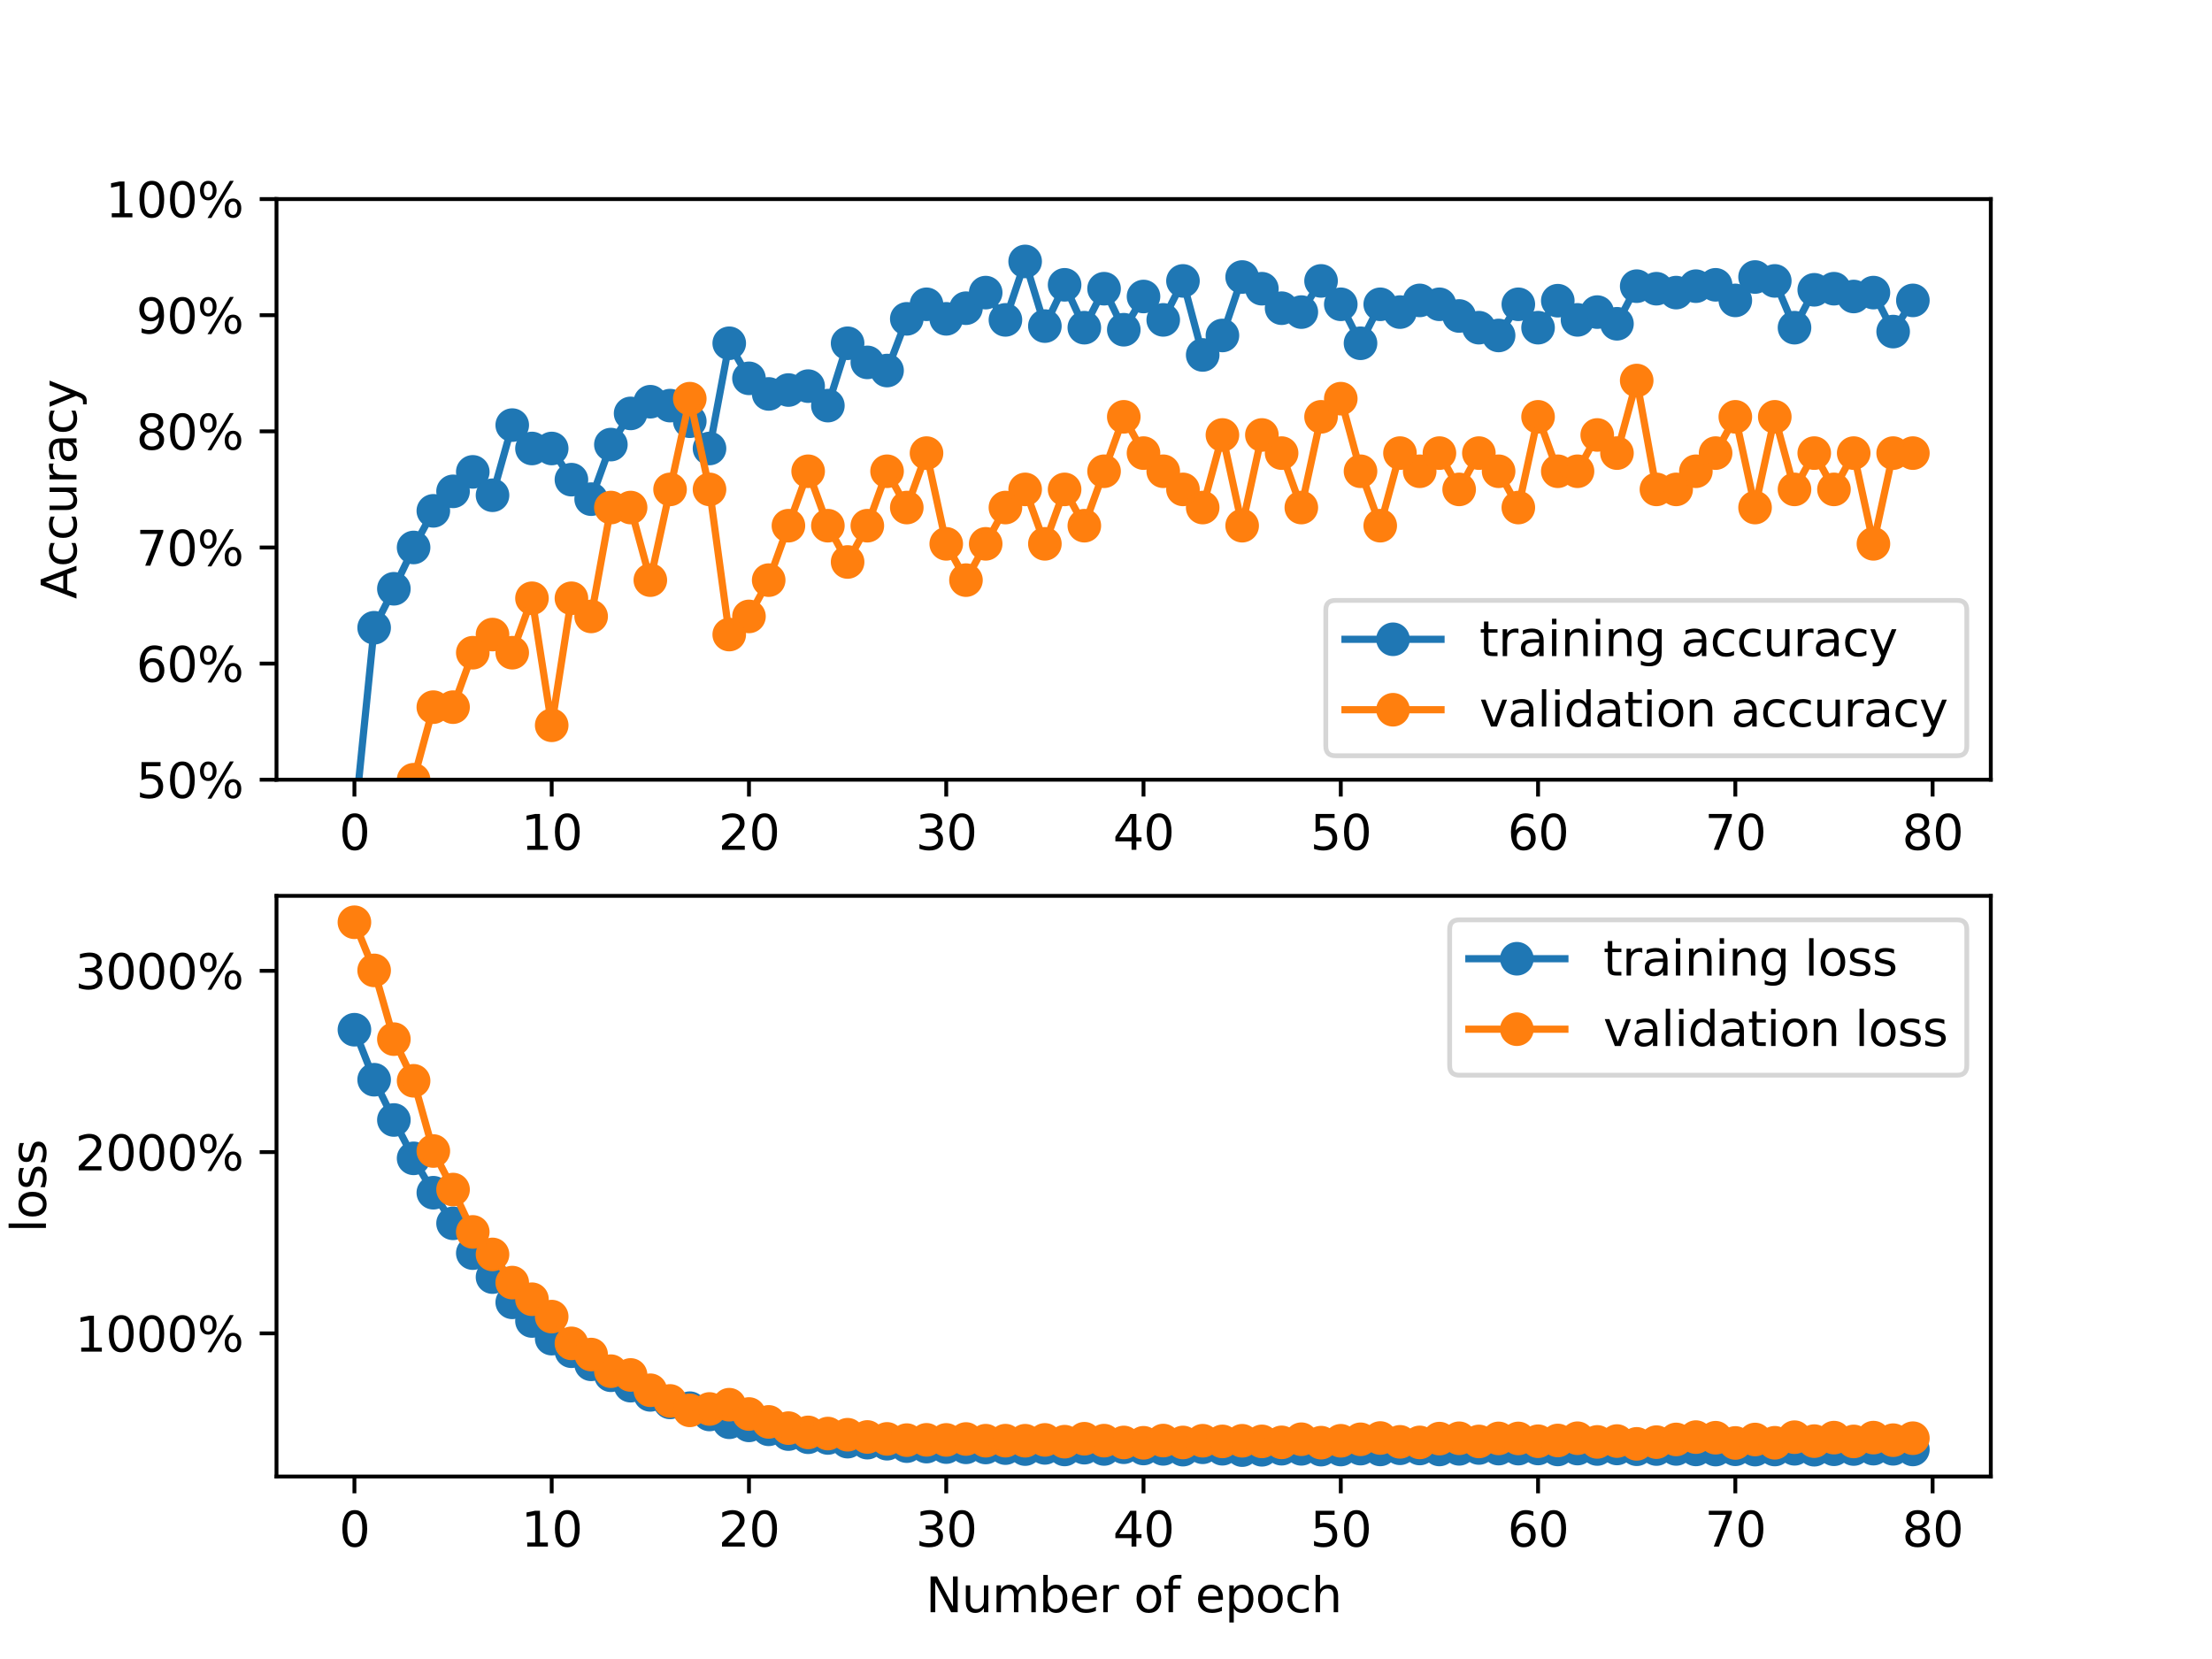 <?xml version="1.0" encoding="utf-8" standalone="no"?>
<!DOCTYPE svg PUBLIC "-//W3C//DTD SVG 1.1//EN"
  "http://www.w3.org/Graphics/SVG/1.1/DTD/svg11.dtd">
<svg xmlns:xlink="http://www.w3.org/1999/xlink" width="460.8pt" height="345.6pt" viewBox="0 0 460.8 345.6" xmlns="http://www.w3.org/2000/svg" version="1.1">
 <defs>
  <style type="text/css">*{stroke-linejoin: round; stroke-linecap: butt}</style>
 </defs>
 <g id="figure_1">
  <g id="patch_1">
   <path d="M 0 345.6 
L 460.8 345.6 
L 460.8 0 
L 0 0 
z
" style="fill: #ffffff"/>
  </g>
  <g id="axes_1">
   <g id="patch_2">
    <path d="M 57.6 162.432 
L 414.72 162.432 
L 414.72 41.472 
L 57.6 41.472 
z
" style="fill: #ffffff"/>
   </g>
   <g id="matplotlib.axis_1">
    <g id="xtick_1">
     <g id="line2d_1">
      <defs>
       <path id="m33d70e9a13" d="M 0 0 
L 0 3.5 
" style="stroke: #000000; stroke-width: 0.8"/>
      </defs>
      <g>
       <use xlink:href="#m33d70e9a13" x="73.833" y="162.432" style="stroke: #000000; stroke-width: 0.8"/>
      </g>
     </g>
     <g id="text_1">
      <!-- 0 -->
      <g transform="translate(70.651 177.03) scale(0.1 -0.1)">
       <defs>
        <path id="DejaVuSans-30" d="M 2034 4250 
Q 1547 4250 1301 3770 
Q 1056 3291 1056 2328 
Q 1056 1369 1301 889 
Q 1547 409 2034 409 
Q 2525 409 2770 889 
Q 3016 1369 3016 2328 
Q 3016 3291 2770 3770 
Q 2525 4250 2034 4250 
z
M 2034 4750 
Q 2819 4750 3233 4129 
Q 3647 3509 3647 2328 
Q 3647 1150 3233 529 
Q 2819 -91 2034 -91 
Q 1250 -91 836 529 
Q 422 1150 422 2328 
Q 422 3509 836 4129 
Q 1250 4750 2034 4750 
z
" transform="scale(0.016)"/>
       </defs>
       <use xlink:href="#DejaVuSans-30"/>
      </g>
     </g>
    </g>
    <g id="xtick_2">
     <g id="line2d_2">
      <g>
       <use xlink:href="#m33d70e9a13" x="114.928" y="162.432" style="stroke: #000000; stroke-width: 0.8"/>
      </g>
     </g>
     <g id="text_2">
      <!-- 10 -->
      <g transform="translate(108.566 177.03) scale(0.1 -0.1)">
       <defs>
        <path id="DejaVuSans-31" d="M 794 531 
L 1825 531 
L 1825 4091 
L 703 3866 
L 703 4441 
L 1819 4666 
L 2450 4666 
L 2450 531 
L 3481 531 
L 3481 0 
L 794 0 
L 794 531 
z
" transform="scale(0.016)"/>
       </defs>
       <use xlink:href="#DejaVuSans-31"/>
       <use xlink:href="#DejaVuSans-30" x="63.623"/>
      </g>
     </g>
    </g>
    <g id="xtick_3">
     <g id="line2d_3">
      <g>
       <use xlink:href="#m33d70e9a13" x="156.024" y="162.432" style="stroke: #000000; stroke-width: 0.8"/>
      </g>
     </g>
     <g id="text_3">
      <!-- 20 -->
      <g transform="translate(149.661 177.03) scale(0.1 -0.1)">
       <defs>
        <path id="DejaVuSans-32" d="M 1228 531 
L 3431 531 
L 3431 0 
L 469 0 
L 469 531 
Q 828 903 1448 1529 
Q 2069 2156 2228 2338 
Q 2531 2678 2651 2914 
Q 2772 3150 2772 3378 
Q 2772 3750 2511 3984 
Q 2250 4219 1831 4219 
Q 1534 4219 1204 4116 
Q 875 4013 500 3803 
L 500 4441 
Q 881 4594 1212 4672 
Q 1544 4750 1819 4750 
Q 2544 4750 2975 4387 
Q 3406 4025 3406 3419 
Q 3406 3131 3298 2873 
Q 3191 2616 2906 2266 
Q 2828 2175 2409 1742 
Q 1991 1309 1228 531 
z
" transform="scale(0.016)"/>
       </defs>
       <use xlink:href="#DejaVuSans-32"/>
       <use xlink:href="#DejaVuSans-30" x="63.623"/>
      </g>
     </g>
    </g>
    <g id="xtick_4">
     <g id="line2d_4">
      <g>
       <use xlink:href="#m33d70e9a13" x="197.119" y="162.432" style="stroke: #000000; stroke-width: 0.8"/>
      </g>
     </g>
     <g id="text_4">
      <!-- 30 -->
      <g transform="translate(190.757 177.03) scale(0.1 -0.1)">
       <defs>
        <path id="DejaVuSans-33" d="M 2597 2516 
Q 3050 2419 3304 2112 
Q 3559 1806 3559 1356 
Q 3559 666 3084 287 
Q 2609 -91 1734 -91 
Q 1441 -91 1130 -33 
Q 819 25 488 141 
L 488 750 
Q 750 597 1062 519 
Q 1375 441 1716 441 
Q 2309 441 2620 675 
Q 2931 909 2931 1356 
Q 2931 1769 2642 2001 
Q 2353 2234 1838 2234 
L 1294 2234 
L 1294 2753 
L 1863 2753 
Q 2328 2753 2575 2939 
Q 2822 3125 2822 3475 
Q 2822 3834 2567 4026 
Q 2313 4219 1838 4219 
Q 1578 4219 1281 4162 
Q 984 4106 628 3988 
L 628 4550 
Q 988 4650 1302 4700 
Q 1616 4750 1894 4750 
Q 2613 4750 3031 4423 
Q 3450 4097 3450 3541 
Q 3450 3153 3228 2886 
Q 3006 2619 2597 2516 
z
" transform="scale(0.016)"/>
       </defs>
       <use xlink:href="#DejaVuSans-33"/>
       <use xlink:href="#DejaVuSans-30" x="63.623"/>
      </g>
     </g>
    </g>
    <g id="xtick_5">
     <g id="line2d_5">
      <g>
       <use xlink:href="#m33d70e9a13" x="238.215" y="162.432" style="stroke: #000000; stroke-width: 0.8"/>
      </g>
     </g>
     <g id="text_5">
      <!-- 40 -->
      <g transform="translate(231.852 177.03) scale(0.1 -0.1)">
       <defs>
        <path id="DejaVuSans-34" d="M 2419 4116 
L 825 1625 
L 2419 1625 
L 2419 4116 
z
M 2253 4666 
L 3047 4666 
L 3047 1625 
L 3713 1625 
L 3713 1100 
L 3047 1100 
L 3047 0 
L 2419 0 
L 2419 1100 
L 313 1100 
L 313 1709 
L 2253 4666 
z
" transform="scale(0.016)"/>
       </defs>
       <use xlink:href="#DejaVuSans-34"/>
       <use xlink:href="#DejaVuSans-30" x="63.623"/>
      </g>
     </g>
    </g>
    <g id="xtick_6">
     <g id="line2d_6">
      <g>
       <use xlink:href="#m33d70e9a13" x="279.31" y="162.432" style="stroke: #000000; stroke-width: 0.8"/>
      </g>
     </g>
     <g id="text_6">
      <!-- 50 -->
      <g transform="translate(272.948 177.03) scale(0.1 -0.1)">
       <defs>
        <path id="DejaVuSans-35" d="M 691 4666 
L 3169 4666 
L 3169 4134 
L 1269 4134 
L 1269 2991 
Q 1406 3038 1543 3061 
Q 1681 3084 1819 3084 
Q 2600 3084 3056 2656 
Q 3513 2228 3513 1497 
Q 3513 744 3044 326 
Q 2575 -91 1722 -91 
Q 1428 -91 1123 -41 
Q 819 9 494 109 
L 494 744 
Q 775 591 1075 516 
Q 1375 441 1709 441 
Q 2250 441 2565 725 
Q 2881 1009 2881 1497 
Q 2881 1984 2565 2268 
Q 2250 2553 1709 2553 
Q 1456 2553 1204 2497 
Q 953 2441 691 2322 
L 691 4666 
z
" transform="scale(0.016)"/>
       </defs>
       <use xlink:href="#DejaVuSans-35"/>
       <use xlink:href="#DejaVuSans-30" x="63.623"/>
      </g>
     </g>
    </g>
    <g id="xtick_7">
     <g id="line2d_7">
      <g>
       <use xlink:href="#m33d70e9a13" x="320.406" y="162.432" style="stroke: #000000; stroke-width: 0.8"/>
      </g>
     </g>
     <g id="text_7">
      <!-- 60 -->
      <g transform="translate(314.043 177.03) scale(0.1 -0.1)">
       <defs>
        <path id="DejaVuSans-36" d="M 2113 2584 
Q 1688 2584 1439 2293 
Q 1191 2003 1191 1497 
Q 1191 994 1439 701 
Q 1688 409 2113 409 
Q 2538 409 2786 701 
Q 3034 994 3034 1497 
Q 3034 2003 2786 2293 
Q 2538 2584 2113 2584 
z
M 3366 4563 
L 3366 3988 
Q 3128 4100 2886 4159 
Q 2644 4219 2406 4219 
Q 1781 4219 1451 3797 
Q 1122 3375 1075 2522 
Q 1259 2794 1537 2939 
Q 1816 3084 2150 3084 
Q 2853 3084 3261 2657 
Q 3669 2231 3669 1497 
Q 3669 778 3244 343 
Q 2819 -91 2113 -91 
Q 1303 -91 875 529 
Q 447 1150 447 2328 
Q 447 3434 972 4092 
Q 1497 4750 2381 4750 
Q 2619 4750 2861 4703 
Q 3103 4656 3366 4563 
z
" transform="scale(0.016)"/>
       </defs>
       <use xlink:href="#DejaVuSans-36"/>
       <use xlink:href="#DejaVuSans-30" x="63.623"/>
      </g>
     </g>
    </g>
    <g id="xtick_8">
     <g id="line2d_8">
      <g>
       <use xlink:href="#m33d70e9a13" x="361.501" y="162.432" style="stroke: #000000; stroke-width: 0.8"/>
      </g>
     </g>
     <g id="text_8">
      <!-- 70 -->
      <g transform="translate(355.139 177.03) scale(0.1 -0.1)">
       <defs>
        <path id="DejaVuSans-37" d="M 525 4666 
L 3525 4666 
L 3525 4397 
L 1831 0 
L 1172 0 
L 2766 4134 
L 525 4134 
L 525 4666 
z
" transform="scale(0.016)"/>
       </defs>
       <use xlink:href="#DejaVuSans-37"/>
       <use xlink:href="#DejaVuSans-30" x="63.623"/>
      </g>
     </g>
    </g>
    <g id="xtick_9">
     <g id="line2d_9">
      <g>
       <use xlink:href="#m33d70e9a13" x="402.597" y="162.432" style="stroke: #000000; stroke-width: 0.8"/>
      </g>
     </g>
     <g id="text_9">
      <!-- 80 -->
      <g transform="translate(396.234 177.03) scale(0.1 -0.1)">
       <defs>
        <path id="DejaVuSans-38" d="M 2034 2216 
Q 1584 2216 1326 1975 
Q 1069 1734 1069 1313 
Q 1069 891 1326 650 
Q 1584 409 2034 409 
Q 2484 409 2743 651 
Q 3003 894 3003 1313 
Q 3003 1734 2745 1975 
Q 2488 2216 2034 2216 
z
M 1403 2484 
Q 997 2584 770 2862 
Q 544 3141 544 3541 
Q 544 4100 942 4425 
Q 1341 4750 2034 4750 
Q 2731 4750 3128 4425 
Q 3525 4100 3525 3541 
Q 3525 3141 3298 2862 
Q 3072 2584 2669 2484 
Q 3125 2378 3379 2068 
Q 3634 1759 3634 1313 
Q 3634 634 3220 271 
Q 2806 -91 2034 -91 
Q 1263 -91 848 271 
Q 434 634 434 1313 
Q 434 1759 690 2068 
Q 947 2378 1403 2484 
z
M 1172 3481 
Q 1172 3119 1398 2916 
Q 1625 2713 2034 2713 
Q 2441 2713 2670 2916 
Q 2900 3119 2900 3481 
Q 2900 3844 2670 4047 
Q 2441 4250 2034 4250 
Q 1625 4250 1398 4047 
Q 1172 3844 1172 3481 
z
" transform="scale(0.016)"/>
       </defs>
       <use xlink:href="#DejaVuSans-38"/>
       <use xlink:href="#DejaVuSans-30" x="63.623"/>
      </g>
     </g>
    </g>
   </g>
   <g id="matplotlib.axis_2">
    <g id="ytick_1">
     <g id="line2d_10">
      <defs>
       <path id="mbf45ff196c" d="M 0 0 
L -3.5 0 
" style="stroke: #000000; stroke-width: 0.8"/>
      </defs>
      <g>
       <use xlink:href="#mbf45ff196c" x="57.6" y="162.432" style="stroke: #000000; stroke-width: 0.8"/>
      </g>
     </g>
     <g id="text_10">
      <!-- 50% -->
      <g transform="translate(28.373 166.231) scale(0.1 -0.1)">
       <defs>
        <path id="DejaVuSans-25" d="M 4653 2053 
Q 4381 2053 4226 1822 
Q 4072 1591 4072 1178 
Q 4072 772 4226 539 
Q 4381 306 4653 306 
Q 4919 306 5073 539 
Q 5228 772 5228 1178 
Q 5228 1588 5073 1820 
Q 4919 2053 4653 2053 
z
M 4653 2450 
Q 5147 2450 5437 2106 
Q 5728 1763 5728 1178 
Q 5728 594 5436 251 
Q 5144 -91 4653 -91 
Q 4153 -91 3862 251 
Q 3572 594 3572 1178 
Q 3572 1766 3864 2108 
Q 4156 2450 4653 2450 
z
M 1428 4353 
Q 1159 4353 1004 4120 
Q 850 3888 850 3481 
Q 850 3069 1003 2837 
Q 1156 2606 1428 2606 
Q 1700 2606 1854 2837 
Q 2009 3069 2009 3481 
Q 2009 3884 1853 4118 
Q 1697 4353 1428 4353 
z
M 4250 4750 
L 4750 4750 
L 1831 -91 
L 1331 -91 
L 4250 4750 
z
M 1428 4750 
Q 1922 4750 2215 4408 
Q 2509 4066 2509 3481 
Q 2509 2891 2217 2550 
Q 1925 2209 1428 2209 
Q 931 2209 642 2551 
Q 353 2894 353 3481 
Q 353 4063 643 4406 
Q 934 4750 1428 4750 
z
" transform="scale(0.016)"/>
       </defs>
       <use xlink:href="#DejaVuSans-35"/>
       <use xlink:href="#DejaVuSans-30" x="63.623"/>
       <use xlink:href="#DejaVuSans-25" x="127.246"/>
      </g>
     </g>
    </g>
    <g id="ytick_2">
     <g id="line2d_11">
      <g>
       <use xlink:href="#mbf45ff196c" x="57.6" y="138.24" style="stroke: #000000; stroke-width: 0.8"/>
      </g>
     </g>
     <g id="text_11">
      <!-- 60% -->
      <g transform="translate(28.373 142.039) scale(0.1 -0.1)">
       <use xlink:href="#DejaVuSans-36"/>
       <use xlink:href="#DejaVuSans-30" x="63.623"/>
       <use xlink:href="#DejaVuSans-25" x="127.246"/>
      </g>
     </g>
    </g>
    <g id="ytick_3">
     <g id="line2d_12">
      <g>
       <use xlink:href="#mbf45ff196c" x="57.6" y="114.048" style="stroke: #000000; stroke-width: 0.8"/>
      </g>
     </g>
     <g id="text_12">
      <!-- 70% -->
      <g transform="translate(28.373 117.847) scale(0.1 -0.1)">
       <use xlink:href="#DejaVuSans-37"/>
       <use xlink:href="#DejaVuSans-30" x="63.623"/>
       <use xlink:href="#DejaVuSans-25" x="127.246"/>
      </g>
     </g>
    </g>
    <g id="ytick_4">
     <g id="line2d_13">
      <g>
       <use xlink:href="#mbf45ff196c" x="57.6" y="89.856" style="stroke: #000000; stroke-width: 0.8"/>
      </g>
     </g>
     <g id="text_13">
      <!-- 80% -->
      <g transform="translate(28.373 93.655) scale(0.1 -0.1)">
       <use xlink:href="#DejaVuSans-38"/>
       <use xlink:href="#DejaVuSans-30" x="63.623"/>
       <use xlink:href="#DejaVuSans-25" x="127.246"/>
      </g>
     </g>
    </g>
    <g id="ytick_5">
     <g id="line2d_14">
      <g>
       <use xlink:href="#mbf45ff196c" x="57.6" y="65.664" style="stroke: #000000; stroke-width: 0.8"/>
      </g>
     </g>
     <g id="text_14">
      <!-- 90% -->
      <g transform="translate(28.373 69.463) scale(0.1 -0.1)">
       <defs>
        <path id="DejaVuSans-39" d="M 703 97 
L 703 672 
Q 941 559 1184 500 
Q 1428 441 1663 441 
Q 2288 441 2617 861 
Q 2947 1281 2994 2138 
Q 2813 1869 2534 1725 
Q 2256 1581 1919 1581 
Q 1219 1581 811 2004 
Q 403 2428 403 3163 
Q 403 3881 828 4315 
Q 1253 4750 1959 4750 
Q 2769 4750 3195 4129 
Q 3622 3509 3622 2328 
Q 3622 1225 3098 567 
Q 2575 -91 1691 -91 
Q 1453 -91 1209 -44 
Q 966 3 703 97 
z
M 1959 2075 
Q 2384 2075 2632 2365 
Q 2881 2656 2881 3163 
Q 2881 3666 2632 3958 
Q 2384 4250 1959 4250 
Q 1534 4250 1286 3958 
Q 1038 3666 1038 3163 
Q 1038 2656 1286 2365 
Q 1534 2075 1959 2075 
z
" transform="scale(0.016)"/>
       </defs>
       <use xlink:href="#DejaVuSans-39"/>
       <use xlink:href="#DejaVuSans-30" x="63.623"/>
       <use xlink:href="#DejaVuSans-25" x="127.246"/>
      </g>
     </g>
    </g>
    <g id="ytick_6">
     <g id="line2d_15">
      <g>
       <use xlink:href="#mbf45ff196c" x="57.6" y="41.472" style="stroke: #000000; stroke-width: 0.8"/>
      </g>
     </g>
     <g id="text_15">
      <!-- 100% -->
      <g transform="translate(22.011 45.271) scale(0.1 -0.1)">
       <use xlink:href="#DejaVuSans-31"/>
       <use xlink:href="#DejaVuSans-30" x="63.623"/>
       <use xlink:href="#DejaVuSans-30" x="127.246"/>
       <use xlink:href="#DejaVuSans-25" x="190.869"/>
      </g>
     </g>
    </g>
    <g id="text_16">
     <!-- Accuracy -->
     <g transform="translate(15.931 124.78) rotate(-90) scale(0.1 -0.1)">
      <defs>
       <path id="DejaVuSans-41" d="M 2188 4044 
L 1331 1722 
L 3047 1722 
L 2188 4044 
z
M 1831 4666 
L 2547 4666 
L 4325 0 
L 3669 0 
L 3244 1197 
L 1141 1197 
L 716 0 
L 50 0 
L 1831 4666 
z
" transform="scale(0.016)"/>
       <path id="DejaVuSans-63" d="M 3122 3366 
L 3122 2828 
Q 2878 2963 2633 3030 
Q 2388 3097 2138 3097 
Q 1578 3097 1268 2742 
Q 959 2388 959 1747 
Q 959 1106 1268 751 
Q 1578 397 2138 397 
Q 2388 397 2633 464 
Q 2878 531 3122 666 
L 3122 134 
Q 2881 22 2623 -34 
Q 2366 -91 2075 -91 
Q 1284 -91 818 406 
Q 353 903 353 1747 
Q 353 2603 823 3093 
Q 1294 3584 2113 3584 
Q 2378 3584 2631 3529 
Q 2884 3475 3122 3366 
z
" transform="scale(0.016)"/>
       <path id="DejaVuSans-75" d="M 544 1381 
L 544 3500 
L 1119 3500 
L 1119 1403 
Q 1119 906 1312 657 
Q 1506 409 1894 409 
Q 2359 409 2629 706 
Q 2900 1003 2900 1516 
L 2900 3500 
L 3475 3500 
L 3475 0 
L 2900 0 
L 2900 538 
Q 2691 219 2414 64 
Q 2138 -91 1772 -91 
Q 1169 -91 856 284 
Q 544 659 544 1381 
z
M 1991 3584 
L 1991 3584 
z
" transform="scale(0.016)"/>
       <path id="DejaVuSans-72" d="M 2631 2963 
Q 2534 3019 2420 3045 
Q 2306 3072 2169 3072 
Q 1681 3072 1420 2755 
Q 1159 2438 1159 1844 
L 1159 0 
L 581 0 
L 581 3500 
L 1159 3500 
L 1159 2956 
Q 1341 3275 1631 3429 
Q 1922 3584 2338 3584 
Q 2397 3584 2469 3576 
Q 2541 3569 2628 3553 
L 2631 2963 
z
" transform="scale(0.016)"/>
       <path id="DejaVuSans-61" d="M 2194 1759 
Q 1497 1759 1228 1600 
Q 959 1441 959 1056 
Q 959 750 1161 570 
Q 1363 391 1709 391 
Q 2188 391 2477 730 
Q 2766 1069 2766 1631 
L 2766 1759 
L 2194 1759 
z
M 3341 1997 
L 3341 0 
L 2766 0 
L 2766 531 
Q 2569 213 2275 61 
Q 1981 -91 1556 -91 
Q 1019 -91 701 211 
Q 384 513 384 1019 
Q 384 1609 779 1909 
Q 1175 2209 1959 2209 
L 2766 2209 
L 2766 2266 
Q 2766 2663 2505 2880 
Q 2244 3097 1772 3097 
Q 1472 3097 1187 3025 
Q 903 2953 641 2809 
L 641 3341 
Q 956 3463 1253 3523 
Q 1550 3584 1831 3584 
Q 2591 3584 2966 3190 
Q 3341 2797 3341 1997 
z
" transform="scale(0.016)"/>
       <path id="DejaVuSans-79" d="M 2059 -325 
Q 1816 -950 1584 -1140 
Q 1353 -1331 966 -1331 
L 506 -1331 
L 506 -850 
L 844 -850 
Q 1081 -850 1212 -737 
Q 1344 -625 1503 -206 
L 1606 56 
L 191 3500 
L 800 3500 
L 1894 763 
L 2988 3500 
L 3597 3500 
L 2059 -325 
z
" transform="scale(0.016)"/>
      </defs>
      <use xlink:href="#DejaVuSans-41"/>
      <use xlink:href="#DejaVuSans-63" x="66.658"/>
      <use xlink:href="#DejaVuSans-63" x="121.639"/>
      <use xlink:href="#DejaVuSans-75" x="176.619"/>
      <use xlink:href="#DejaVuSans-72" x="239.998"/>
      <use xlink:href="#DejaVuSans-61" x="281.111"/>
      <use xlink:href="#DejaVuSans-63" x="342.391"/>
      <use xlink:href="#DejaVuSans-79" x="397.371"/>
     </g>
    </g>
   </g>
   <g id="line2d_16">
    <path d="M 73.833 171.504 
L 77.942 130.771 
L 82.052 122.653 
L 86.161 114.048 
L 90.271 106.417 
L 94.38 102.358 
L 98.49 98.299 
L 102.6 103.17 
L 106.709 88.557 
L 110.819 93.428 
L 114.928 93.428 
L 119.038 99.922 
L 123.147 103.982 
L 127.257 92.616 
L 131.366 86.122 
L 135.476 83.686 
L 139.586 84.498 
L 143.695 87.745 
L 147.805 93.428 
L 151.914 71.509 
L 156.024 78.815 
L 160.133 82.063 
L 164.243 81.251 
L 168.352 80.439 
L 172.462 84.498 
L 176.572 71.509 
L 180.681 75.492 
L 184.791 77.192 
L 188.9 66.42 
L 193.01 63.391 
L 197.119 66.42 
L 201.229 64.203 
L 205.338 60.955 
L 209.448 66.638 
L 213.557 54.461 
L 217.667 67.932 
L 221.777 59.332 
L 225.886 68.262 
L 229.996 60.144 
L 234.105 68.688 
L 238.215 61.767 
L 242.324 66.638 
L 246.434 58.52 
L 250.543 73.944 
L 254.653 69.885 
L 258.763 57.708 
L 262.872 60.144 
L 266.982 64.203 
L 271.091 65.015 
L 275.201 58.52 
L 279.31 63.391 
L 283.42 71.509 
L 287.529 63.391 
L 291.639 65.015 
L 295.748 62.579 
L 299.858 63.391 
L 303.968 65.826 
L 308.077 68.262 
L 312.187 69.885 
L 316.296 63.391 
L 320.406 68.262 
L 324.515 62.64 
L 328.625 66.638 
L 332.734 65.015 
L 336.844 67.45 
L 340.954 59.616 
L 345.063 60.144 
L 349.173 60.955 
L 353.282 59.616 
L 357.392 59.332 
L 361.501 62.579 
L 365.611 57.708 
L 369.72 58.52 
L 373.83 68.262 
L 377.94 60.372 
L 382.049 60.144 
L 386.159 61.767 
L 390.268 60.955 
L 394.378 69.074 
L 398.487 62.579 
" clip-path="url(#p195a0f81b2)" style="fill: none; stroke: #1f77b4; stroke-width: 1.5; stroke-linecap: square"/>
    <defs>
     <path id="mc8477203f7" d="M 0 3 
C 0.796 3 1.559 2.684 2.121 2.121 
C 2.684 1.559 3 0.796 3 0 
C 3 -0.796 2.684 -1.559 2.121 -2.121 
C 1.559 -2.684 0.796 -3 0 -3 
C -0.796 -3 -1.559 -2.684 -2.121 -2.121 
C -2.684 -1.559 -3 -0.796 -3 0 
C -3 0.796 -2.684 1.559 -2.121 2.121 
C -1.559 2.684 -0.796 3 0 3 
z
" style="stroke: #1f77b4"/>
    </defs>
    <g clip-path="url(#p195a0f81b2)">
     <use xlink:href="#mc8477203f7" x="73.833" y="171.504" style="fill: #1f77b4; stroke: #1f77b4"/>
     <use xlink:href="#mc8477203f7" x="77.942" y="130.771" style="fill: #1f77b4; stroke: #1f77b4"/>
     <use xlink:href="#mc8477203f7" x="82.052" y="122.653" style="fill: #1f77b4; stroke: #1f77b4"/>
     <use xlink:href="#mc8477203f7" x="86.161" y="114.048" style="fill: #1f77b4; stroke: #1f77b4"/>
     <use xlink:href="#mc8477203f7" x="90.271" y="106.417" style="fill: #1f77b4; stroke: #1f77b4"/>
     <use xlink:href="#mc8477203f7" x="94.38" y="102.358" style="fill: #1f77b4; stroke: #1f77b4"/>
     <use xlink:href="#mc8477203f7" x="98.49" y="98.299" style="fill: #1f77b4; stroke: #1f77b4"/>
     <use xlink:href="#mc8477203f7" x="102.6" y="103.17" style="fill: #1f77b4; stroke: #1f77b4"/>
     <use xlink:href="#mc8477203f7" x="106.709" y="88.557" style="fill: #1f77b4; stroke: #1f77b4"/>
     <use xlink:href="#mc8477203f7" x="110.819" y="93.428" style="fill: #1f77b4; stroke: #1f77b4"/>
     <use xlink:href="#mc8477203f7" x="114.928" y="93.428" style="fill: #1f77b4; stroke: #1f77b4"/>
     <use xlink:href="#mc8477203f7" x="119.038" y="99.922" style="fill: #1f77b4; stroke: #1f77b4"/>
     <use xlink:href="#mc8477203f7" x="123.147" y="103.982" style="fill: #1f77b4; stroke: #1f77b4"/>
     <use xlink:href="#mc8477203f7" x="127.257" y="92.616" style="fill: #1f77b4; stroke: #1f77b4"/>
     <use xlink:href="#mc8477203f7" x="131.366" y="86.122" style="fill: #1f77b4; stroke: #1f77b4"/>
     <use xlink:href="#mc8477203f7" x="135.476" y="83.686" style="fill: #1f77b4; stroke: #1f77b4"/>
     <use xlink:href="#mc8477203f7" x="139.586" y="84.498" style="fill: #1f77b4; stroke: #1f77b4"/>
     <use xlink:href="#mc8477203f7" x="143.695" y="87.745" style="fill: #1f77b4; stroke: #1f77b4"/>
     <use xlink:href="#mc8477203f7" x="147.805" y="93.428" style="fill: #1f77b4; stroke: #1f77b4"/>
     <use xlink:href="#mc8477203f7" x="151.914" y="71.509" style="fill: #1f77b4; stroke: #1f77b4"/>
     <use xlink:href="#mc8477203f7" x="156.024" y="78.815" style="fill: #1f77b4; stroke: #1f77b4"/>
     <use xlink:href="#mc8477203f7" x="160.133" y="82.063" style="fill: #1f77b4; stroke: #1f77b4"/>
     <use xlink:href="#mc8477203f7" x="164.243" y="81.251" style="fill: #1f77b4; stroke: #1f77b4"/>
     <use xlink:href="#mc8477203f7" x="168.352" y="80.439" style="fill: #1f77b4; stroke: #1f77b4"/>
     <use xlink:href="#mc8477203f7" x="172.462" y="84.498" style="fill: #1f77b4; stroke: #1f77b4"/>
     <use xlink:href="#mc8477203f7" x="176.572" y="71.509" style="fill: #1f77b4; stroke: #1f77b4"/>
     <use xlink:href="#mc8477203f7" x="180.681" y="75.492" style="fill: #1f77b4; stroke: #1f77b4"/>
     <use xlink:href="#mc8477203f7" x="184.791" y="77.192" style="fill: #1f77b4; stroke: #1f77b4"/>
     <use xlink:href="#mc8477203f7" x="188.9" y="66.42" style="fill: #1f77b4; stroke: #1f77b4"/>
     <use xlink:href="#mc8477203f7" x="193.01" y="63.391" style="fill: #1f77b4; stroke: #1f77b4"/>
     <use xlink:href="#mc8477203f7" x="197.119" y="66.42" style="fill: #1f77b4; stroke: #1f77b4"/>
     <use xlink:href="#mc8477203f7" x="201.229" y="64.203" style="fill: #1f77b4; stroke: #1f77b4"/>
     <use xlink:href="#mc8477203f7" x="205.338" y="60.955" style="fill: #1f77b4; stroke: #1f77b4"/>
     <use xlink:href="#mc8477203f7" x="209.448" y="66.638" style="fill: #1f77b4; stroke: #1f77b4"/>
     <use xlink:href="#mc8477203f7" x="213.557" y="54.461" style="fill: #1f77b4; stroke: #1f77b4"/>
     <use xlink:href="#mc8477203f7" x="217.667" y="67.932" style="fill: #1f77b4; stroke: #1f77b4"/>
     <use xlink:href="#mc8477203f7" x="221.777" y="59.332" style="fill: #1f77b4; stroke: #1f77b4"/>
     <use xlink:href="#mc8477203f7" x="225.886" y="68.262" style="fill: #1f77b4; stroke: #1f77b4"/>
     <use xlink:href="#mc8477203f7" x="229.996" y="60.144" style="fill: #1f77b4; stroke: #1f77b4"/>
     <use xlink:href="#mc8477203f7" x="234.105" y="68.688" style="fill: #1f77b4; stroke: #1f77b4"/>
     <use xlink:href="#mc8477203f7" x="238.215" y="61.767" style="fill: #1f77b4; stroke: #1f77b4"/>
     <use xlink:href="#mc8477203f7" x="242.324" y="66.638" style="fill: #1f77b4; stroke: #1f77b4"/>
     <use xlink:href="#mc8477203f7" x="246.434" y="58.52" style="fill: #1f77b4; stroke: #1f77b4"/>
     <use xlink:href="#mc8477203f7" x="250.543" y="73.944" style="fill: #1f77b4; stroke: #1f77b4"/>
     <use xlink:href="#mc8477203f7" x="254.653" y="69.885" style="fill: #1f77b4; stroke: #1f77b4"/>
     <use xlink:href="#mc8477203f7" x="258.763" y="57.708" style="fill: #1f77b4; stroke: #1f77b4"/>
     <use xlink:href="#mc8477203f7" x="262.872" y="60.144" style="fill: #1f77b4; stroke: #1f77b4"/>
     <use xlink:href="#mc8477203f7" x="266.982" y="64.203" style="fill: #1f77b4; stroke: #1f77b4"/>
     <use xlink:href="#mc8477203f7" x="271.091" y="65.015" style="fill: #1f77b4; stroke: #1f77b4"/>
     <use xlink:href="#mc8477203f7" x="275.201" y="58.52" style="fill: #1f77b4; stroke: #1f77b4"/>
     <use xlink:href="#mc8477203f7" x="279.31" y="63.391" style="fill: #1f77b4; stroke: #1f77b4"/>
     <use xlink:href="#mc8477203f7" x="283.42" y="71.509" style="fill: #1f77b4; stroke: #1f77b4"/>
     <use xlink:href="#mc8477203f7" x="287.529" y="63.391" style="fill: #1f77b4; stroke: #1f77b4"/>
     <use xlink:href="#mc8477203f7" x="291.639" y="65.015" style="fill: #1f77b4; stroke: #1f77b4"/>
     <use xlink:href="#mc8477203f7" x="295.748" y="62.579" style="fill: #1f77b4; stroke: #1f77b4"/>
     <use xlink:href="#mc8477203f7" x="299.858" y="63.391" style="fill: #1f77b4; stroke: #1f77b4"/>
     <use xlink:href="#mc8477203f7" x="303.968" y="65.826" style="fill: #1f77b4; stroke: #1f77b4"/>
     <use xlink:href="#mc8477203f7" x="308.077" y="68.262" style="fill: #1f77b4; stroke: #1f77b4"/>
     <use xlink:href="#mc8477203f7" x="312.187" y="69.885" style="fill: #1f77b4; stroke: #1f77b4"/>
     <use xlink:href="#mc8477203f7" x="316.296" y="63.391" style="fill: #1f77b4; stroke: #1f77b4"/>
     <use xlink:href="#mc8477203f7" x="320.406" y="68.262" style="fill: #1f77b4; stroke: #1f77b4"/>
     <use xlink:href="#mc8477203f7" x="324.515" y="62.64" style="fill: #1f77b4; stroke: #1f77b4"/>
     <use xlink:href="#mc8477203f7" x="328.625" y="66.638" style="fill: #1f77b4; stroke: #1f77b4"/>
     <use xlink:href="#mc8477203f7" x="332.734" y="65.015" style="fill: #1f77b4; stroke: #1f77b4"/>
     <use xlink:href="#mc8477203f7" x="336.844" y="67.45" style="fill: #1f77b4; stroke: #1f77b4"/>
     <use xlink:href="#mc8477203f7" x="340.954" y="59.616" style="fill: #1f77b4; stroke: #1f77b4"/>
     <use xlink:href="#mc8477203f7" x="345.063" y="60.144" style="fill: #1f77b4; stroke: #1f77b4"/>
     <use xlink:href="#mc8477203f7" x="349.173" y="60.955" style="fill: #1f77b4; stroke: #1f77b4"/>
     <use xlink:href="#mc8477203f7" x="353.282" y="59.616" style="fill: #1f77b4; stroke: #1f77b4"/>
     <use xlink:href="#mc8477203f7" x="357.392" y="59.332" style="fill: #1f77b4; stroke: #1f77b4"/>
     <use xlink:href="#mc8477203f7" x="361.501" y="62.579" style="fill: #1f77b4; stroke: #1f77b4"/>
     <use xlink:href="#mc8477203f7" x="365.611" y="57.708" style="fill: #1f77b4; stroke: #1f77b4"/>
     <use xlink:href="#mc8477203f7" x="369.72" y="58.52" style="fill: #1f77b4; stroke: #1f77b4"/>
     <use xlink:href="#mc8477203f7" x="373.83" y="68.262" style="fill: #1f77b4; stroke: #1f77b4"/>
     <use xlink:href="#mc8477203f7" x="377.94" y="60.372" style="fill: #1f77b4; stroke: #1f77b4"/>
     <use xlink:href="#mc8477203f7" x="382.049" y="60.144" style="fill: #1f77b4; stroke: #1f77b4"/>
     <use xlink:href="#mc8477203f7" x="386.159" y="61.767" style="fill: #1f77b4; stroke: #1f77b4"/>
     <use xlink:href="#mc8477203f7" x="390.268" y="60.955" style="fill: #1f77b4; stroke: #1f77b4"/>
     <use xlink:href="#mc8477203f7" x="394.378" y="69.074" style="fill: #1f77b4; stroke: #1f77b4"/>
     <use xlink:href="#mc8477203f7" x="398.487" y="62.579" style="fill: #1f77b4; stroke: #1f77b4"/>
    </g>
   </g>
   <g id="line2d_17">
    <path d="M 73.833 196.452 
L 77.942 192.672 
L 82.052 185.112 
L 86.161 162.432 
L 90.271 147.312 
L 94.38 147.312 
L 98.49 135.972 
L 102.6 132.192 
L 106.709 135.972 
L 110.819 124.632 
L 114.928 151.092 
L 119.038 124.632 
L 123.147 128.412 
L 127.257 105.732 
L 131.366 105.732 
L 135.476 120.852 
L 139.586 101.952 
L 143.695 83.052 
L 147.805 101.952 
L 151.914 132.192 
L 156.024 128.412 
L 160.133 120.852 
L 164.243 109.512 
L 168.352 98.172 
L 172.462 109.512 
L 176.572 117.072 
L 180.681 109.512 
L 184.791 98.172 
L 188.9 105.732 
L 193.01 94.392 
L 197.119 113.292 
L 201.229 120.852 
L 205.338 113.292 
L 209.448 105.732 
L 213.557 101.952 
L 217.667 113.292 
L 221.777 101.952 
L 225.886 109.512 
L 229.996 98.172 
L 234.105 86.832 
L 238.215 94.392 
L 242.324 98.172 
L 246.434 101.952 
L 250.543 105.732 
L 254.653 90.612 
L 258.763 109.512 
L 262.872 90.612 
L 266.982 94.392 
L 271.091 105.732 
L 275.201 86.832 
L 279.31 83.052 
L 283.42 98.172 
L 287.529 109.512 
L 291.639 94.392 
L 295.748 98.172 
L 299.858 94.392 
L 303.968 101.952 
L 308.077 94.392 
L 312.187 98.172 
L 316.296 105.732 
L 320.406 86.832 
L 324.515 98.172 
L 328.625 98.172 
L 332.734 90.612 
L 336.844 94.392 
L 340.954 79.272 
L 345.063 101.952 
L 349.173 101.952 
L 353.282 98.172 
L 357.392 94.392 
L 361.501 86.832 
L 365.611 105.732 
L 369.72 86.832 
L 373.83 101.952 
L 377.94 94.392 
L 382.049 101.952 
L 386.159 94.392 
L 390.268 113.292 
L 394.378 94.392 
L 398.487 94.392 
" clip-path="url(#p195a0f81b2)" style="fill: none; stroke: #ff7f0e; stroke-width: 1.5; stroke-linecap: square"/>
    <defs>
     <path id="m0ab0ba742e" d="M 0 3 
C 0.796 3 1.559 2.684 2.121 2.121 
C 2.684 1.559 3 0.796 3 0 
C 3 -0.796 2.684 -1.559 2.121 -2.121 
C 1.559 -2.684 0.796 -3 0 -3 
C -0.796 -3 -1.559 -2.684 -2.121 -2.121 
C -2.684 -1.559 -3 -0.796 -3 0 
C -3 0.796 -2.684 1.559 -2.121 2.121 
C -1.559 2.684 -0.796 3 0 3 
z
" style="stroke: #ff7f0e"/>
    </defs>
    <g clip-path="url(#p195a0f81b2)">
     <use xlink:href="#m0ab0ba742e" x="73.833" y="196.452" style="fill: #ff7f0e; stroke: #ff7f0e"/>
     <use xlink:href="#m0ab0ba742e" x="77.942" y="192.672" style="fill: #ff7f0e; stroke: #ff7f0e"/>
     <use xlink:href="#m0ab0ba742e" x="82.052" y="185.112" style="fill: #ff7f0e; stroke: #ff7f0e"/>
     <use xlink:href="#m0ab0ba742e" x="86.161" y="162.432" style="fill: #ff7f0e; stroke: #ff7f0e"/>
     <use xlink:href="#m0ab0ba742e" x="90.271" y="147.312" style="fill: #ff7f0e; stroke: #ff7f0e"/>
     <use xlink:href="#m0ab0ba742e" x="94.38" y="147.312" style="fill: #ff7f0e; stroke: #ff7f0e"/>
     <use xlink:href="#m0ab0ba742e" x="98.49" y="135.972" style="fill: #ff7f0e; stroke: #ff7f0e"/>
     <use xlink:href="#m0ab0ba742e" x="102.6" y="132.192" style="fill: #ff7f0e; stroke: #ff7f0e"/>
     <use xlink:href="#m0ab0ba742e" x="106.709" y="135.972" style="fill: #ff7f0e; stroke: #ff7f0e"/>
     <use xlink:href="#m0ab0ba742e" x="110.819" y="124.632" style="fill: #ff7f0e; stroke: #ff7f0e"/>
     <use xlink:href="#m0ab0ba742e" x="114.928" y="151.092" style="fill: #ff7f0e; stroke: #ff7f0e"/>
     <use xlink:href="#m0ab0ba742e" x="119.038" y="124.632" style="fill: #ff7f0e; stroke: #ff7f0e"/>
     <use xlink:href="#m0ab0ba742e" x="123.147" y="128.412" style="fill: #ff7f0e; stroke: #ff7f0e"/>
     <use xlink:href="#m0ab0ba742e" x="127.257" y="105.732" style="fill: #ff7f0e; stroke: #ff7f0e"/>
     <use xlink:href="#m0ab0ba742e" x="131.366" y="105.732" style="fill: #ff7f0e; stroke: #ff7f0e"/>
     <use xlink:href="#m0ab0ba742e" x="135.476" y="120.852" style="fill: #ff7f0e; stroke: #ff7f0e"/>
     <use xlink:href="#m0ab0ba742e" x="139.586" y="101.952" style="fill: #ff7f0e; stroke: #ff7f0e"/>
     <use xlink:href="#m0ab0ba742e" x="143.695" y="83.052" style="fill: #ff7f0e; stroke: #ff7f0e"/>
     <use xlink:href="#m0ab0ba742e" x="147.805" y="101.952" style="fill: #ff7f0e; stroke: #ff7f0e"/>
     <use xlink:href="#m0ab0ba742e" x="151.914" y="132.192" style="fill: #ff7f0e; stroke: #ff7f0e"/>
     <use xlink:href="#m0ab0ba742e" x="156.024" y="128.412" style="fill: #ff7f0e; stroke: #ff7f0e"/>
     <use xlink:href="#m0ab0ba742e" x="160.133" y="120.852" style="fill: #ff7f0e; stroke: #ff7f0e"/>
     <use xlink:href="#m0ab0ba742e" x="164.243" y="109.512" style="fill: #ff7f0e; stroke: #ff7f0e"/>
     <use xlink:href="#m0ab0ba742e" x="168.352" y="98.172" style="fill: #ff7f0e; stroke: #ff7f0e"/>
     <use xlink:href="#m0ab0ba742e" x="172.462" y="109.512" style="fill: #ff7f0e; stroke: #ff7f0e"/>
     <use xlink:href="#m0ab0ba742e" x="176.572" y="117.072" style="fill: #ff7f0e; stroke: #ff7f0e"/>
     <use xlink:href="#m0ab0ba742e" x="180.681" y="109.512" style="fill: #ff7f0e; stroke: #ff7f0e"/>
     <use xlink:href="#m0ab0ba742e" x="184.791" y="98.172" style="fill: #ff7f0e; stroke: #ff7f0e"/>
     <use xlink:href="#m0ab0ba742e" x="188.9" y="105.732" style="fill: #ff7f0e; stroke: #ff7f0e"/>
     <use xlink:href="#m0ab0ba742e" x="193.01" y="94.392" style="fill: #ff7f0e; stroke: #ff7f0e"/>
     <use xlink:href="#m0ab0ba742e" x="197.119" y="113.292" style="fill: #ff7f0e; stroke: #ff7f0e"/>
     <use xlink:href="#m0ab0ba742e" x="201.229" y="120.852" style="fill: #ff7f0e; stroke: #ff7f0e"/>
     <use xlink:href="#m0ab0ba742e" x="205.338" y="113.292" style="fill: #ff7f0e; stroke: #ff7f0e"/>
     <use xlink:href="#m0ab0ba742e" x="209.448" y="105.732" style="fill: #ff7f0e; stroke: #ff7f0e"/>
     <use xlink:href="#m0ab0ba742e" x="213.557" y="101.952" style="fill: #ff7f0e; stroke: #ff7f0e"/>
     <use xlink:href="#m0ab0ba742e" x="217.667" y="113.292" style="fill: #ff7f0e; stroke: #ff7f0e"/>
     <use xlink:href="#m0ab0ba742e" x="221.777" y="101.952" style="fill: #ff7f0e; stroke: #ff7f0e"/>
     <use xlink:href="#m0ab0ba742e" x="225.886" y="109.512" style="fill: #ff7f0e; stroke: #ff7f0e"/>
     <use xlink:href="#m0ab0ba742e" x="229.996" y="98.172" style="fill: #ff7f0e; stroke: #ff7f0e"/>
     <use xlink:href="#m0ab0ba742e" x="234.105" y="86.832" style="fill: #ff7f0e; stroke: #ff7f0e"/>
     <use xlink:href="#m0ab0ba742e" x="238.215" y="94.392" style="fill: #ff7f0e; stroke: #ff7f0e"/>
     <use xlink:href="#m0ab0ba742e" x="242.324" y="98.172" style="fill: #ff7f0e; stroke: #ff7f0e"/>
     <use xlink:href="#m0ab0ba742e" x="246.434" y="101.952" style="fill: #ff7f0e; stroke: #ff7f0e"/>
     <use xlink:href="#m0ab0ba742e" x="250.543" y="105.732" style="fill: #ff7f0e; stroke: #ff7f0e"/>
     <use xlink:href="#m0ab0ba742e" x="254.653" y="90.612" style="fill: #ff7f0e; stroke: #ff7f0e"/>
     <use xlink:href="#m0ab0ba742e" x="258.763" y="109.512" style="fill: #ff7f0e; stroke: #ff7f0e"/>
     <use xlink:href="#m0ab0ba742e" x="262.872" y="90.612" style="fill: #ff7f0e; stroke: #ff7f0e"/>
     <use xlink:href="#m0ab0ba742e" x="266.982" y="94.392" style="fill: #ff7f0e; stroke: #ff7f0e"/>
     <use xlink:href="#m0ab0ba742e" x="271.091" y="105.732" style="fill: #ff7f0e; stroke: #ff7f0e"/>
     <use xlink:href="#m0ab0ba742e" x="275.201" y="86.832" style="fill: #ff7f0e; stroke: #ff7f0e"/>
     <use xlink:href="#m0ab0ba742e" x="279.31" y="83.052" style="fill: #ff7f0e; stroke: #ff7f0e"/>
     <use xlink:href="#m0ab0ba742e" x="283.42" y="98.172" style="fill: #ff7f0e; stroke: #ff7f0e"/>
     <use xlink:href="#m0ab0ba742e" x="287.529" y="109.512" style="fill: #ff7f0e; stroke: #ff7f0e"/>
     <use xlink:href="#m0ab0ba742e" x="291.639" y="94.392" style="fill: #ff7f0e; stroke: #ff7f0e"/>
     <use xlink:href="#m0ab0ba742e" x="295.748" y="98.172" style="fill: #ff7f0e; stroke: #ff7f0e"/>
     <use xlink:href="#m0ab0ba742e" x="299.858" y="94.392" style="fill: #ff7f0e; stroke: #ff7f0e"/>
     <use xlink:href="#m0ab0ba742e" x="303.968" y="101.952" style="fill: #ff7f0e; stroke: #ff7f0e"/>
     <use xlink:href="#m0ab0ba742e" x="308.077" y="94.392" style="fill: #ff7f0e; stroke: #ff7f0e"/>
     <use xlink:href="#m0ab0ba742e" x="312.187" y="98.172" style="fill: #ff7f0e; stroke: #ff7f0e"/>
     <use xlink:href="#m0ab0ba742e" x="316.296" y="105.732" style="fill: #ff7f0e; stroke: #ff7f0e"/>
     <use xlink:href="#m0ab0ba742e" x="320.406" y="86.832" style="fill: #ff7f0e; stroke: #ff7f0e"/>
     <use xlink:href="#m0ab0ba742e" x="324.515" y="98.172" style="fill: #ff7f0e; stroke: #ff7f0e"/>
     <use xlink:href="#m0ab0ba742e" x="328.625" y="98.172" style="fill: #ff7f0e; stroke: #ff7f0e"/>
     <use xlink:href="#m0ab0ba742e" x="332.734" y="90.612" style="fill: #ff7f0e; stroke: #ff7f0e"/>
     <use xlink:href="#m0ab0ba742e" x="336.844" y="94.392" style="fill: #ff7f0e; stroke: #ff7f0e"/>
     <use xlink:href="#m0ab0ba742e" x="340.954" y="79.272" style="fill: #ff7f0e; stroke: #ff7f0e"/>
     <use xlink:href="#m0ab0ba742e" x="345.063" y="101.952" style="fill: #ff7f0e; stroke: #ff7f0e"/>
     <use xlink:href="#m0ab0ba742e" x="349.173" y="101.952" style="fill: #ff7f0e; stroke: #ff7f0e"/>
     <use xlink:href="#m0ab0ba742e" x="353.282" y="98.172" style="fill: #ff7f0e; stroke: #ff7f0e"/>
     <use xlink:href="#m0ab0ba742e" x="357.392" y="94.392" style="fill: #ff7f0e; stroke: #ff7f0e"/>
     <use xlink:href="#m0ab0ba742e" x="361.501" y="86.832" style="fill: #ff7f0e; stroke: #ff7f0e"/>
     <use xlink:href="#m0ab0ba742e" x="365.611" y="105.732" style="fill: #ff7f0e; stroke: #ff7f0e"/>
     <use xlink:href="#m0ab0ba742e" x="369.72" y="86.832" style="fill: #ff7f0e; stroke: #ff7f0e"/>
     <use xlink:href="#m0ab0ba742e" x="373.83" y="101.952" style="fill: #ff7f0e; stroke: #ff7f0e"/>
     <use xlink:href="#m0ab0ba742e" x="377.94" y="94.392" style="fill: #ff7f0e; stroke: #ff7f0e"/>
     <use xlink:href="#m0ab0ba742e" x="382.049" y="101.952" style="fill: #ff7f0e; stroke: #ff7f0e"/>
     <use xlink:href="#m0ab0ba742e" x="386.159" y="94.392" style="fill: #ff7f0e; stroke: #ff7f0e"/>
     <use xlink:href="#m0ab0ba742e" x="390.268" y="113.292" style="fill: #ff7f0e; stroke: #ff7f0e"/>
     <use xlink:href="#m0ab0ba742e" x="394.378" y="94.392" style="fill: #ff7f0e; stroke: #ff7f0e"/>
     <use xlink:href="#m0ab0ba742e" x="398.487" y="94.392" style="fill: #ff7f0e; stroke: #ff7f0e"/>
    </g>
   </g>
   <g id="patch_3">
    <path d="M 57.6 162.432 
L 57.6 41.472 
" style="fill: none; stroke: #000000; stroke-width: 0.8; stroke-linejoin: miter; stroke-linecap: square"/>
   </g>
   <g id="patch_4">
    <path d="M 414.72 162.432 
L 414.72 41.472 
" style="fill: none; stroke: #000000; stroke-width: 0.8; stroke-linejoin: miter; stroke-linecap: square"/>
   </g>
   <g id="patch_5">
    <path d="M 57.6 162.432 
L 414.72 162.432 
" style="fill: none; stroke: #000000; stroke-width: 0.8; stroke-linejoin: miter; stroke-linecap: square"/>
   </g>
   <g id="patch_6">
    <path d="M 57.6 41.472 
L 414.72 41.472 
" style="fill: none; stroke: #000000; stroke-width: 0.8; stroke-linejoin: miter; stroke-linecap: square"/>
   </g>
   <g id="legend_1">
    <g id="patch_7">
     <path d="M 278.189 157.432 
L 407.72 157.432 
Q 409.72 157.432 409.72 155.432 
L 409.72 127.076 
Q 409.72 125.076 407.72 125.076 
L 278.189 125.076 
Q 276.189 125.076 276.189 127.076 
L 276.189 155.432 
Q 276.189 157.432 278.189 157.432 
z
" style="fill: #ffffff; opacity: 0.8; stroke: #cccccc; stroke-linejoin: miter"/>
    </g>
    <g id="line2d_18">
     <path d="M 280.189 133.174 
L 290.189 133.174 
L 300.189 133.174 
" style="fill: none; stroke: #1f77b4; stroke-width: 1.5; stroke-linecap: square"/>
     <g>
      <use xlink:href="#mc8477203f7" x="290.189" y="133.174" style="fill: #1f77b4; stroke: #1f77b4"/>
     </g>
    </g>
    <g id="text_17">
     <!-- training accuracy -->
     <g transform="translate(308.189 136.674) scale(0.1 -0.1)">
      <defs>
       <path id="DejaVuSans-74" d="M 1172 4494 
L 1172 3500 
L 2356 3500 
L 2356 3053 
L 1172 3053 
L 1172 1153 
Q 1172 725 1289 603 
Q 1406 481 1766 481 
L 2356 481 
L 2356 0 
L 1766 0 
Q 1100 0 847 248 
Q 594 497 594 1153 
L 594 3053 
L 172 3053 
L 172 3500 
L 594 3500 
L 594 4494 
L 1172 4494 
z
" transform="scale(0.016)"/>
       <path id="DejaVuSans-69" d="M 603 3500 
L 1178 3500 
L 1178 0 
L 603 0 
L 603 3500 
z
M 603 4863 
L 1178 4863 
L 1178 4134 
L 603 4134 
L 603 4863 
z
" transform="scale(0.016)"/>
       <path id="DejaVuSans-6e" d="M 3513 2113 
L 3513 0 
L 2938 0 
L 2938 2094 
Q 2938 2591 2744 2837 
Q 2550 3084 2163 3084 
Q 1697 3084 1428 2787 
Q 1159 2491 1159 1978 
L 1159 0 
L 581 0 
L 581 3500 
L 1159 3500 
L 1159 2956 
Q 1366 3272 1645 3428 
Q 1925 3584 2291 3584 
Q 2894 3584 3203 3211 
Q 3513 2838 3513 2113 
z
" transform="scale(0.016)"/>
       <path id="DejaVuSans-67" d="M 2906 1791 
Q 2906 2416 2648 2759 
Q 2391 3103 1925 3103 
Q 1463 3103 1205 2759 
Q 947 2416 947 1791 
Q 947 1169 1205 825 
Q 1463 481 1925 481 
Q 2391 481 2648 825 
Q 2906 1169 2906 1791 
z
M 3481 434 
Q 3481 -459 3084 -895 
Q 2688 -1331 1869 -1331 
Q 1566 -1331 1297 -1286 
Q 1028 -1241 775 -1147 
L 775 -588 
Q 1028 -725 1275 -790 
Q 1522 -856 1778 -856 
Q 2344 -856 2625 -561 
Q 2906 -266 2906 331 
L 2906 616 
Q 2728 306 2450 153 
Q 2172 0 1784 0 
Q 1141 0 747 490 
Q 353 981 353 1791 
Q 353 2603 747 3093 
Q 1141 3584 1784 3584 
Q 2172 3584 2450 3431 
Q 2728 3278 2906 2969 
L 2906 3500 
L 3481 3500 
L 3481 434 
z
" transform="scale(0.016)"/>
       <path id="DejaVuSans-20" transform="scale(0.016)"/>
      </defs>
      <use xlink:href="#DejaVuSans-74"/>
      <use xlink:href="#DejaVuSans-72" x="39.209"/>
      <use xlink:href="#DejaVuSans-61" x="80.322"/>
      <use xlink:href="#DejaVuSans-69" x="141.602"/>
      <use xlink:href="#DejaVuSans-6e" x="169.385"/>
      <use xlink:href="#DejaVuSans-69" x="232.764"/>
      <use xlink:href="#DejaVuSans-6e" x="260.547"/>
      <use xlink:href="#DejaVuSans-67" x="323.926"/>
      <use xlink:href="#DejaVuSans-20" x="387.402"/>
      <use xlink:href="#DejaVuSans-61" x="419.189"/>
      <use xlink:href="#DejaVuSans-63" x="480.469"/>
      <use xlink:href="#DejaVuSans-63" x="535.449"/>
      <use xlink:href="#DejaVuSans-75" x="590.43"/>
      <use xlink:href="#DejaVuSans-72" x="653.809"/>
      <use xlink:href="#DejaVuSans-61" x="694.922"/>
      <use xlink:href="#DejaVuSans-63" x="756.201"/>
      <use xlink:href="#DejaVuSans-79" x="811.182"/>
     </g>
    </g>
    <g id="line2d_19">
     <path d="M 280.189 147.852 
L 290.189 147.852 
L 300.189 147.852 
" style="fill: none; stroke: #ff7f0e; stroke-width: 1.5; stroke-linecap: square"/>
     <g>
      <use xlink:href="#m0ab0ba742e" x="290.189" y="147.852" style="fill: #ff7f0e; stroke: #ff7f0e"/>
     </g>
    </g>
    <g id="text_18">
     <!-- validation accuracy -->
     <g transform="translate(308.189 151.352) scale(0.1 -0.1)">
      <defs>
       <path id="DejaVuSans-76" d="M 191 3500 
L 800 3500 
L 1894 563 
L 2988 3500 
L 3597 3500 
L 2284 0 
L 1503 0 
L 191 3500 
z
" transform="scale(0.016)"/>
       <path id="DejaVuSans-6c" d="M 603 4863 
L 1178 4863 
L 1178 0 
L 603 0 
L 603 4863 
z
" transform="scale(0.016)"/>
       <path id="DejaVuSans-64" d="M 2906 2969 
L 2906 4863 
L 3481 4863 
L 3481 0 
L 2906 0 
L 2906 525 
Q 2725 213 2448 61 
Q 2172 -91 1784 -91 
Q 1150 -91 751 415 
Q 353 922 353 1747 
Q 353 2572 751 3078 
Q 1150 3584 1784 3584 
Q 2172 3584 2448 3432 
Q 2725 3281 2906 2969 
z
M 947 1747 
Q 947 1113 1208 752 
Q 1469 391 1925 391 
Q 2381 391 2643 752 
Q 2906 1113 2906 1747 
Q 2906 2381 2643 2742 
Q 2381 3103 1925 3103 
Q 1469 3103 1208 2742 
Q 947 2381 947 1747 
z
" transform="scale(0.016)"/>
       <path id="DejaVuSans-6f" d="M 1959 3097 
Q 1497 3097 1228 2736 
Q 959 2375 959 1747 
Q 959 1119 1226 758 
Q 1494 397 1959 397 
Q 2419 397 2687 759 
Q 2956 1122 2956 1747 
Q 2956 2369 2687 2733 
Q 2419 3097 1959 3097 
z
M 1959 3584 
Q 2709 3584 3137 3096 
Q 3566 2609 3566 1747 
Q 3566 888 3137 398 
Q 2709 -91 1959 -91 
Q 1206 -91 779 398 
Q 353 888 353 1747 
Q 353 2609 779 3096 
Q 1206 3584 1959 3584 
z
" transform="scale(0.016)"/>
      </defs>
      <use xlink:href="#DejaVuSans-76"/>
      <use xlink:href="#DejaVuSans-61" x="59.18"/>
      <use xlink:href="#DejaVuSans-6c" x="120.459"/>
      <use xlink:href="#DejaVuSans-69" x="148.242"/>
      <use xlink:href="#DejaVuSans-64" x="176.025"/>
      <use xlink:href="#DejaVuSans-61" x="239.502"/>
      <use xlink:href="#DejaVuSans-74" x="300.781"/>
      <use xlink:href="#DejaVuSans-69" x="339.99"/>
      <use xlink:href="#DejaVuSans-6f" x="367.773"/>
      <use xlink:href="#DejaVuSans-6e" x="428.955"/>
      <use xlink:href="#DejaVuSans-20" x="492.334"/>
      <use xlink:href="#DejaVuSans-61" x="524.121"/>
      <use xlink:href="#DejaVuSans-63" x="585.4"/>
      <use xlink:href="#DejaVuSans-63" x="640.381"/>
      <use xlink:href="#DejaVuSans-75" x="695.361"/>
      <use xlink:href="#DejaVuSans-72" x="758.74"/>
      <use xlink:href="#DejaVuSans-61" x="799.854"/>
      <use xlink:href="#DejaVuSans-63" x="861.133"/>
      <use xlink:href="#DejaVuSans-79" x="916.113"/>
     </g>
    </g>
   </g>
  </g>
  <g id="axes_2">
   <g id="patch_8">
    <path d="M 57.6 307.584 
L 414.72 307.584 
L 414.72 186.624 
L 57.6 186.624 
z
" style="fill: #ffffff"/>
   </g>
   <g id="matplotlib.axis_3">
    <g id="xtick_10">
     <g id="line2d_20">
      <g>
       <use xlink:href="#m33d70e9a13" x="73.833" y="307.584" style="stroke: #000000; stroke-width: 0.8"/>
      </g>
     </g>
     <g id="text_19">
      <!-- 0 -->
      <g transform="translate(70.651 322.182) scale(0.1 -0.1)">
       <use xlink:href="#DejaVuSans-30"/>
      </g>
     </g>
    </g>
    <g id="xtick_11">
     <g id="line2d_21">
      <g>
       <use xlink:href="#m33d70e9a13" x="114.928" y="307.584" style="stroke: #000000; stroke-width: 0.8"/>
      </g>
     </g>
     <g id="text_20">
      <!-- 10 -->
      <g transform="translate(108.566 322.182) scale(0.1 -0.1)">
       <use xlink:href="#DejaVuSans-31"/>
       <use xlink:href="#DejaVuSans-30" x="63.623"/>
      </g>
     </g>
    </g>
    <g id="xtick_12">
     <g id="line2d_22">
      <g>
       <use xlink:href="#m33d70e9a13" x="156.024" y="307.584" style="stroke: #000000; stroke-width: 0.8"/>
      </g>
     </g>
     <g id="text_21">
      <!-- 20 -->
      <g transform="translate(149.661 322.182) scale(0.1 -0.1)">
       <use xlink:href="#DejaVuSans-32"/>
       <use xlink:href="#DejaVuSans-30" x="63.623"/>
      </g>
     </g>
    </g>
    <g id="xtick_13">
     <g id="line2d_23">
      <g>
       <use xlink:href="#m33d70e9a13" x="197.119" y="307.584" style="stroke: #000000; stroke-width: 0.8"/>
      </g>
     </g>
     <g id="text_22">
      <!-- 30 -->
      <g transform="translate(190.757 322.182) scale(0.1 -0.1)">
       <use xlink:href="#DejaVuSans-33"/>
       <use xlink:href="#DejaVuSans-30" x="63.623"/>
      </g>
     </g>
    </g>
    <g id="xtick_14">
     <g id="line2d_24">
      <g>
       <use xlink:href="#m33d70e9a13" x="238.215" y="307.584" style="stroke: #000000; stroke-width: 0.8"/>
      </g>
     </g>
     <g id="text_23">
      <!-- 40 -->
      <g transform="translate(231.852 322.182) scale(0.1 -0.1)">
       <use xlink:href="#DejaVuSans-34"/>
       <use xlink:href="#DejaVuSans-30" x="63.623"/>
      </g>
     </g>
    </g>
    <g id="xtick_15">
     <g id="line2d_25">
      <g>
       <use xlink:href="#m33d70e9a13" x="279.31" y="307.584" style="stroke: #000000; stroke-width: 0.8"/>
      </g>
     </g>
     <g id="text_24">
      <!-- 50 -->
      <g transform="translate(272.948 322.182) scale(0.1 -0.1)">
       <use xlink:href="#DejaVuSans-35"/>
       <use xlink:href="#DejaVuSans-30" x="63.623"/>
      </g>
     </g>
    </g>
    <g id="xtick_16">
     <g id="line2d_26">
      <g>
       <use xlink:href="#m33d70e9a13" x="320.406" y="307.584" style="stroke: #000000; stroke-width: 0.8"/>
      </g>
     </g>
     <g id="text_25">
      <!-- 60 -->
      <g transform="translate(314.043 322.182) scale(0.1 -0.1)">
       <use xlink:href="#DejaVuSans-36"/>
       <use xlink:href="#DejaVuSans-30" x="63.623"/>
      </g>
     </g>
    </g>
    <g id="xtick_17">
     <g id="line2d_27">
      <g>
       <use xlink:href="#m33d70e9a13" x="361.501" y="307.584" style="stroke: #000000; stroke-width: 0.8"/>
      </g>
     </g>
     <g id="text_26">
      <!-- 70 -->
      <g transform="translate(355.139 322.182) scale(0.1 -0.1)">
       <use xlink:href="#DejaVuSans-37"/>
       <use xlink:href="#DejaVuSans-30" x="63.623"/>
      </g>
     </g>
    </g>
    <g id="xtick_18">
     <g id="line2d_28">
      <g>
       <use xlink:href="#m33d70e9a13" x="402.597" y="307.584" style="stroke: #000000; stroke-width: 0.8"/>
      </g>
     </g>
     <g id="text_27">
      <!-- 80 -->
      <g transform="translate(396.234 322.182) scale(0.1 -0.1)">
       <use xlink:href="#DejaVuSans-38"/>
       <use xlink:href="#DejaVuSans-30" x="63.623"/>
      </g>
     </g>
    </g>
    <g id="text_28">
     <!-- Number of epoch -->
     <g transform="translate(192.848 335.861) scale(0.1 -0.1)">
      <defs>
       <path id="DejaVuSans-4e" d="M 628 4666 
L 1478 4666 
L 3547 763 
L 3547 4666 
L 4159 4666 
L 4159 0 
L 3309 0 
L 1241 3903 
L 1241 0 
L 628 0 
L 628 4666 
z
" transform="scale(0.016)"/>
       <path id="DejaVuSans-6d" d="M 3328 2828 
Q 3544 3216 3844 3400 
Q 4144 3584 4550 3584 
Q 5097 3584 5394 3201 
Q 5691 2819 5691 2113 
L 5691 0 
L 5113 0 
L 5113 2094 
Q 5113 2597 4934 2840 
Q 4756 3084 4391 3084 
Q 3944 3084 3684 2787 
Q 3425 2491 3425 1978 
L 3425 0 
L 2847 0 
L 2847 2094 
Q 2847 2600 2669 2842 
Q 2491 3084 2119 3084 
Q 1678 3084 1418 2786 
Q 1159 2488 1159 1978 
L 1159 0 
L 581 0 
L 581 3500 
L 1159 3500 
L 1159 2956 
Q 1356 3278 1631 3431 
Q 1906 3584 2284 3584 
Q 2666 3584 2933 3390 
Q 3200 3197 3328 2828 
z
" transform="scale(0.016)"/>
       <path id="DejaVuSans-62" d="M 3116 1747 
Q 3116 2381 2855 2742 
Q 2594 3103 2138 3103 
Q 1681 3103 1420 2742 
Q 1159 2381 1159 1747 
Q 1159 1113 1420 752 
Q 1681 391 2138 391 
Q 2594 391 2855 752 
Q 3116 1113 3116 1747 
z
M 1159 2969 
Q 1341 3281 1617 3432 
Q 1894 3584 2278 3584 
Q 2916 3584 3314 3078 
Q 3713 2572 3713 1747 
Q 3713 922 3314 415 
Q 2916 -91 2278 -91 
Q 1894 -91 1617 61 
Q 1341 213 1159 525 
L 1159 0 
L 581 0 
L 581 4863 
L 1159 4863 
L 1159 2969 
z
" transform="scale(0.016)"/>
       <path id="DejaVuSans-65" d="M 3597 1894 
L 3597 1613 
L 953 1613 
Q 991 1019 1311 708 
Q 1631 397 2203 397 
Q 2534 397 2845 478 
Q 3156 559 3463 722 
L 3463 178 
Q 3153 47 2828 -22 
Q 2503 -91 2169 -91 
Q 1331 -91 842 396 
Q 353 884 353 1716 
Q 353 2575 817 3079 
Q 1281 3584 2069 3584 
Q 2775 3584 3186 3129 
Q 3597 2675 3597 1894 
z
M 3022 2063 
Q 3016 2534 2758 2815 
Q 2500 3097 2075 3097 
Q 1594 3097 1305 2825 
Q 1016 2553 972 2059 
L 3022 2063 
z
" transform="scale(0.016)"/>
       <path id="DejaVuSans-66" d="M 2375 4863 
L 2375 4384 
L 1825 4384 
Q 1516 4384 1395 4259 
Q 1275 4134 1275 3809 
L 1275 3500 
L 2222 3500 
L 2222 3053 
L 1275 3053 
L 1275 0 
L 697 0 
L 697 3053 
L 147 3053 
L 147 3500 
L 697 3500 
L 697 3744 
Q 697 4328 969 4595 
Q 1241 4863 1831 4863 
L 2375 4863 
z
" transform="scale(0.016)"/>
       <path id="DejaVuSans-70" d="M 1159 525 
L 1159 -1331 
L 581 -1331 
L 581 3500 
L 1159 3500 
L 1159 2969 
Q 1341 3281 1617 3432 
Q 1894 3584 2278 3584 
Q 2916 3584 3314 3078 
Q 3713 2572 3713 1747 
Q 3713 922 3314 415 
Q 2916 -91 2278 -91 
Q 1894 -91 1617 61 
Q 1341 213 1159 525 
z
M 3116 1747 
Q 3116 2381 2855 2742 
Q 2594 3103 2138 3103 
Q 1681 3103 1420 2742 
Q 1159 2381 1159 1747 
Q 1159 1113 1420 752 
Q 1681 391 2138 391 
Q 2594 391 2855 752 
Q 3116 1113 3116 1747 
z
" transform="scale(0.016)"/>
       <path id="DejaVuSans-68" d="M 3513 2113 
L 3513 0 
L 2938 0 
L 2938 2094 
Q 2938 2591 2744 2837 
Q 2550 3084 2163 3084 
Q 1697 3084 1428 2787 
Q 1159 2491 1159 1978 
L 1159 0 
L 581 0 
L 581 4863 
L 1159 4863 
L 1159 2956 
Q 1366 3272 1645 3428 
Q 1925 3584 2291 3584 
Q 2894 3584 3203 3211 
Q 3513 2838 3513 2113 
z
" transform="scale(0.016)"/>
      </defs>
      <use xlink:href="#DejaVuSans-4e"/>
      <use xlink:href="#DejaVuSans-75" x="74.805"/>
      <use xlink:href="#DejaVuSans-6d" x="138.184"/>
      <use xlink:href="#DejaVuSans-62" x="235.596"/>
      <use xlink:href="#DejaVuSans-65" x="299.072"/>
      <use xlink:href="#DejaVuSans-72" x="360.596"/>
      <use xlink:href="#DejaVuSans-20" x="401.709"/>
      <use xlink:href="#DejaVuSans-6f" x="433.496"/>
      <use xlink:href="#DejaVuSans-66" x="494.678"/>
      <use xlink:href="#DejaVuSans-20" x="529.883"/>
      <use xlink:href="#DejaVuSans-65" x="561.67"/>
      <use xlink:href="#DejaVuSans-70" x="623.193"/>
      <use xlink:href="#DejaVuSans-6f" x="686.67"/>
      <use xlink:href="#DejaVuSans-63" x="747.852"/>
      <use xlink:href="#DejaVuSans-68" x="802.832"/>
     </g>
    </g>
   </g>
   <g id="matplotlib.axis_4">
    <g id="ytick_7">
     <g id="line2d_29">
      <g>
       <use xlink:href="#mbf45ff196c" x="57.6" y="277.764" style="stroke: #000000; stroke-width: 0.8"/>
      </g>
     </g>
     <g id="text_29">
      <!-- 1000% -->
      <g transform="translate(15.648 281.563) scale(0.1 -0.1)">
       <use xlink:href="#DejaVuSans-31"/>
       <use xlink:href="#DejaVuSans-30" x="63.623"/>
       <use xlink:href="#DejaVuSans-30" x="127.246"/>
       <use xlink:href="#DejaVuSans-30" x="190.869"/>
       <use xlink:href="#DejaVuSans-25" x="254.492"/>
      </g>
     </g>
    </g>
    <g id="ytick_8">
     <g id="line2d_30">
      <g>
       <use xlink:href="#mbf45ff196c" x="57.6" y="240.003" style="stroke: #000000; stroke-width: 0.8"/>
      </g>
     </g>
     <g id="text_30">
      <!-- 2000% -->
      <g transform="translate(15.648 243.802) scale(0.1 -0.1)">
       <use xlink:href="#DejaVuSans-32"/>
       <use xlink:href="#DejaVuSans-30" x="63.623"/>
       <use xlink:href="#DejaVuSans-30" x="127.246"/>
       <use xlink:href="#DejaVuSans-30" x="190.869"/>
       <use xlink:href="#DejaVuSans-25" x="254.492"/>
      </g>
     </g>
    </g>
    <g id="ytick_9">
     <g id="line2d_31">
      <g>
       <use xlink:href="#mbf45ff196c" x="57.6" y="202.241" style="stroke: #000000; stroke-width: 0.8"/>
      </g>
     </g>
     <g id="text_31">
      <!-- 3000% -->
      <g transform="translate(15.648 206.04) scale(0.1 -0.1)">
       <use xlink:href="#DejaVuSans-33"/>
       <use xlink:href="#DejaVuSans-30" x="63.623"/>
       <use xlink:href="#DejaVuSans-30" x="127.246"/>
       <use xlink:href="#DejaVuSans-30" x="190.869"/>
       <use xlink:href="#DejaVuSans-25" x="254.492"/>
      </g>
     </g>
    </g>
    <g id="text_32">
     <!-- loss -->
     <g transform="translate(9.569 256.762) rotate(-90) scale(0.1 -0.1)">
      <defs>
       <path id="DejaVuSans-73" d="M 2834 3397 
L 2834 2853 
Q 2591 2978 2328 3040 
Q 2066 3103 1784 3103 
Q 1356 3103 1142 2972 
Q 928 2841 928 2578 
Q 928 2378 1081 2264 
Q 1234 2150 1697 2047 
L 1894 2003 
Q 2506 1872 2764 1633 
Q 3022 1394 3022 966 
Q 3022 478 2636 193 
Q 2250 -91 1575 -91 
Q 1294 -91 989 -36 
Q 684 19 347 128 
L 347 722 
Q 666 556 975 473 
Q 1284 391 1588 391 
Q 1994 391 2212 530 
Q 2431 669 2431 922 
Q 2431 1156 2273 1281 
Q 2116 1406 1581 1522 
L 1381 1569 
Q 847 1681 609 1914 
Q 372 2147 372 2553 
Q 372 3047 722 3315 
Q 1072 3584 1716 3584 
Q 2034 3584 2315 3537 
Q 2597 3491 2834 3397 
z
" transform="scale(0.016)"/>
      </defs>
      <use xlink:href="#DejaVuSans-6c"/>
      <use xlink:href="#DejaVuSans-6f" x="27.783"/>
      <use xlink:href="#DejaVuSans-73" x="88.965"/>
      <use xlink:href="#DejaVuSans-73" x="141.064"/>
     </g>
    </g>
   </g>
   <g id="line2d_32">
    <path d="M 73.833 214.509 
L 77.942 224.927 
L 82.052 233.314 
L 86.161 241.305 
L 90.271 248.465 
L 94.38 254.843 
L 98.49 261.049 
L 102.6 266.044 
L 106.709 271.302 
L 110.819 275.188 
L 114.928 278.864 
L 119.038 281.486 
L 123.147 284.215 
L 127.257 286.491 
L 131.366 288.662 
L 135.476 290.578 
L 139.586 292.147 
L 143.695 293.35 
L 147.805 294.661 
L 151.914 296.287 
L 156.024 296.936 
L 160.133 297.751 
L 164.243 298.746 
L 168.352 299.404 
L 172.462 299.556 
L 176.572 300.324 
L 180.681 300.532 
L 184.791 300.754 
L 188.9 301.257 
L 193.01 301.354 
L 197.119 301.453 
L 201.229 301.506 
L 205.338 301.539 
L 209.448 301.668 
L 213.557 301.872 
L 217.667 301.621 
L 221.777 301.949 
L 225.886 301.579 
L 229.996 301.847 
L 234.105 301.486 
L 238.215 301.753 
L 242.324 301.828 
L 246.434 301.987 
L 250.543 301.496 
L 254.653 301.804 
L 258.763 302.086 
L 262.872 302.019 
L 266.982 301.796 
L 271.091 301.82 
L 275.201 301.984 
L 279.31 301.965 
L 283.42 301.776 
L 287.529 301.944 
L 291.639 301.707 
L 295.748 301.751 
L 299.858 301.952 
L 303.968 301.82 
L 308.077 301.645 
L 312.187 301.77 
L 316.296 301.774 
L 320.406 301.747 
L 324.515 301.947 
L 328.625 301.763 
L 332.734 301.853 
L 336.844 301.743 
L 340.954 301.903 
L 345.063 301.863 
L 349.173 301.84 
L 353.282 301.942 
L 357.392 301.975 
L 361.501 301.915 
L 365.611 301.979 
L 369.72 301.961 
L 373.83 301.813 
L 377.94 302.003 
L 382.049 301.911 
L 386.159 301.861 
L 390.268 301.781 
L 394.378 301.815 
L 398.487 301.948 
" clip-path="url(#p1cdddcab4b)" style="fill: none; stroke: #1f77b4; stroke-width: 1.5; stroke-linecap: square"/>
    <g clip-path="url(#p1cdddcab4b)">
     <use xlink:href="#mc8477203f7" x="73.833" y="214.509" style="fill: #1f77b4; stroke: #1f77b4"/>
     <use xlink:href="#mc8477203f7" x="77.942" y="224.927" style="fill: #1f77b4; stroke: #1f77b4"/>
     <use xlink:href="#mc8477203f7" x="82.052" y="233.314" style="fill: #1f77b4; stroke: #1f77b4"/>
     <use xlink:href="#mc8477203f7" x="86.161" y="241.305" style="fill: #1f77b4; stroke: #1f77b4"/>
     <use xlink:href="#mc8477203f7" x="90.271" y="248.465" style="fill: #1f77b4; stroke: #1f77b4"/>
     <use xlink:href="#mc8477203f7" x="94.38" y="254.843" style="fill: #1f77b4; stroke: #1f77b4"/>
     <use xlink:href="#mc8477203f7" x="98.49" y="261.049" style="fill: #1f77b4; stroke: #1f77b4"/>
     <use xlink:href="#mc8477203f7" x="102.6" y="266.044" style="fill: #1f77b4; stroke: #1f77b4"/>
     <use xlink:href="#mc8477203f7" x="106.709" y="271.302" style="fill: #1f77b4; stroke: #1f77b4"/>
     <use xlink:href="#mc8477203f7" x="110.819" y="275.188" style="fill: #1f77b4; stroke: #1f77b4"/>
     <use xlink:href="#mc8477203f7" x="114.928" y="278.864" style="fill: #1f77b4; stroke: #1f77b4"/>
     <use xlink:href="#mc8477203f7" x="119.038" y="281.486" style="fill: #1f77b4; stroke: #1f77b4"/>
     <use xlink:href="#mc8477203f7" x="123.147" y="284.215" style="fill: #1f77b4; stroke: #1f77b4"/>
     <use xlink:href="#mc8477203f7" x="127.257" y="286.491" style="fill: #1f77b4; stroke: #1f77b4"/>
     <use xlink:href="#mc8477203f7" x="131.366" y="288.662" style="fill: #1f77b4; stroke: #1f77b4"/>
     <use xlink:href="#mc8477203f7" x="135.476" y="290.578" style="fill: #1f77b4; stroke: #1f77b4"/>
     <use xlink:href="#mc8477203f7" x="139.586" y="292.147" style="fill: #1f77b4; stroke: #1f77b4"/>
     <use xlink:href="#mc8477203f7" x="143.695" y="293.35" style="fill: #1f77b4; stroke: #1f77b4"/>
     <use xlink:href="#mc8477203f7" x="147.805" y="294.661" style="fill: #1f77b4; stroke: #1f77b4"/>
     <use xlink:href="#mc8477203f7" x="151.914" y="296.287" style="fill: #1f77b4; stroke: #1f77b4"/>
     <use xlink:href="#mc8477203f7" x="156.024" y="296.936" style="fill: #1f77b4; stroke: #1f77b4"/>
     <use xlink:href="#mc8477203f7" x="160.133" y="297.751" style="fill: #1f77b4; stroke: #1f77b4"/>
     <use xlink:href="#mc8477203f7" x="164.243" y="298.746" style="fill: #1f77b4; stroke: #1f77b4"/>
     <use xlink:href="#mc8477203f7" x="168.352" y="299.404" style="fill: #1f77b4; stroke: #1f77b4"/>
     <use xlink:href="#mc8477203f7" x="172.462" y="299.556" style="fill: #1f77b4; stroke: #1f77b4"/>
     <use xlink:href="#mc8477203f7" x="176.572" y="300.324" style="fill: #1f77b4; stroke: #1f77b4"/>
     <use xlink:href="#mc8477203f7" x="180.681" y="300.532" style="fill: #1f77b4; stroke: #1f77b4"/>
     <use xlink:href="#mc8477203f7" x="184.791" y="300.754" style="fill: #1f77b4; stroke: #1f77b4"/>
     <use xlink:href="#mc8477203f7" x="188.9" y="301.257" style="fill: #1f77b4; stroke: #1f77b4"/>
     <use xlink:href="#mc8477203f7" x="193.01" y="301.354" style="fill: #1f77b4; stroke: #1f77b4"/>
     <use xlink:href="#mc8477203f7" x="197.119" y="301.453" style="fill: #1f77b4; stroke: #1f77b4"/>
     <use xlink:href="#mc8477203f7" x="201.229" y="301.506" style="fill: #1f77b4; stroke: #1f77b4"/>
     <use xlink:href="#mc8477203f7" x="205.338" y="301.539" style="fill: #1f77b4; stroke: #1f77b4"/>
     <use xlink:href="#mc8477203f7" x="209.448" y="301.668" style="fill: #1f77b4; stroke: #1f77b4"/>
     <use xlink:href="#mc8477203f7" x="213.557" y="301.872" style="fill: #1f77b4; stroke: #1f77b4"/>
     <use xlink:href="#mc8477203f7" x="217.667" y="301.621" style="fill: #1f77b4; stroke: #1f77b4"/>
     <use xlink:href="#mc8477203f7" x="221.777" y="301.949" style="fill: #1f77b4; stroke: #1f77b4"/>
     <use xlink:href="#mc8477203f7" x="225.886" y="301.579" style="fill: #1f77b4; stroke: #1f77b4"/>
     <use xlink:href="#mc8477203f7" x="229.996" y="301.847" style="fill: #1f77b4; stroke: #1f77b4"/>
     <use xlink:href="#mc8477203f7" x="234.105" y="301.486" style="fill: #1f77b4; stroke: #1f77b4"/>
     <use xlink:href="#mc8477203f7" x="238.215" y="301.753" style="fill: #1f77b4; stroke: #1f77b4"/>
     <use xlink:href="#mc8477203f7" x="242.324" y="301.828" style="fill: #1f77b4; stroke: #1f77b4"/>
     <use xlink:href="#mc8477203f7" x="246.434" y="301.987" style="fill: #1f77b4; stroke: #1f77b4"/>
     <use xlink:href="#mc8477203f7" x="250.543" y="301.496" style="fill: #1f77b4; stroke: #1f77b4"/>
     <use xlink:href="#mc8477203f7" x="254.653" y="301.804" style="fill: #1f77b4; stroke: #1f77b4"/>
     <use xlink:href="#mc8477203f7" x="258.763" y="302.086" style="fill: #1f77b4; stroke: #1f77b4"/>
     <use xlink:href="#mc8477203f7" x="262.872" y="302.019" style="fill: #1f77b4; stroke: #1f77b4"/>
     <use xlink:href="#mc8477203f7" x="266.982" y="301.796" style="fill: #1f77b4; stroke: #1f77b4"/>
     <use xlink:href="#mc8477203f7" x="271.091" y="301.82" style="fill: #1f77b4; stroke: #1f77b4"/>
     <use xlink:href="#mc8477203f7" x="275.201" y="301.984" style="fill: #1f77b4; stroke: #1f77b4"/>
     <use xlink:href="#mc8477203f7" x="279.31" y="301.965" style="fill: #1f77b4; stroke: #1f77b4"/>
     <use xlink:href="#mc8477203f7" x="283.42" y="301.776" style="fill: #1f77b4; stroke: #1f77b4"/>
     <use xlink:href="#mc8477203f7" x="287.529" y="301.944" style="fill: #1f77b4; stroke: #1f77b4"/>
     <use xlink:href="#mc8477203f7" x="291.639" y="301.707" style="fill: #1f77b4; stroke: #1f77b4"/>
     <use xlink:href="#mc8477203f7" x="295.748" y="301.751" style="fill: #1f77b4; stroke: #1f77b4"/>
     <use xlink:href="#mc8477203f7" x="299.858" y="301.952" style="fill: #1f77b4; stroke: #1f77b4"/>
     <use xlink:href="#mc8477203f7" x="303.968" y="301.82" style="fill: #1f77b4; stroke: #1f77b4"/>
     <use xlink:href="#mc8477203f7" x="308.077" y="301.645" style="fill: #1f77b4; stroke: #1f77b4"/>
     <use xlink:href="#mc8477203f7" x="312.187" y="301.77" style="fill: #1f77b4; stroke: #1f77b4"/>
     <use xlink:href="#mc8477203f7" x="316.296" y="301.774" style="fill: #1f77b4; stroke: #1f77b4"/>
     <use xlink:href="#mc8477203f7" x="320.406" y="301.747" style="fill: #1f77b4; stroke: #1f77b4"/>
     <use xlink:href="#mc8477203f7" x="324.515" y="301.947" style="fill: #1f77b4; stroke: #1f77b4"/>
     <use xlink:href="#mc8477203f7" x="328.625" y="301.763" style="fill: #1f77b4; stroke: #1f77b4"/>
     <use xlink:href="#mc8477203f7" x="332.734" y="301.853" style="fill: #1f77b4; stroke: #1f77b4"/>
     <use xlink:href="#mc8477203f7" x="336.844" y="301.743" style="fill: #1f77b4; stroke: #1f77b4"/>
     <use xlink:href="#mc8477203f7" x="340.954" y="301.903" style="fill: #1f77b4; stroke: #1f77b4"/>
     <use xlink:href="#mc8477203f7" x="345.063" y="301.863" style="fill: #1f77b4; stroke: #1f77b4"/>
     <use xlink:href="#mc8477203f7" x="349.173" y="301.84" style="fill: #1f77b4; stroke: #1f77b4"/>
     <use xlink:href="#mc8477203f7" x="353.282" y="301.942" style="fill: #1f77b4; stroke: #1f77b4"/>
     <use xlink:href="#mc8477203f7" x="357.392" y="301.975" style="fill: #1f77b4; stroke: #1f77b4"/>
     <use xlink:href="#mc8477203f7" x="361.501" y="301.915" style="fill: #1f77b4; stroke: #1f77b4"/>
     <use xlink:href="#mc8477203f7" x="365.611" y="301.979" style="fill: #1f77b4; stroke: #1f77b4"/>
     <use xlink:href="#mc8477203f7" x="369.72" y="301.961" style="fill: #1f77b4; stroke: #1f77b4"/>
     <use xlink:href="#mc8477203f7" x="373.83" y="301.813" style="fill: #1f77b4; stroke: #1f77b4"/>
     <use xlink:href="#mc8477203f7" x="377.94" y="302.003" style="fill: #1f77b4; stroke: #1f77b4"/>
     <use xlink:href="#mc8477203f7" x="382.049" y="301.911" style="fill: #1f77b4; stroke: #1f77b4"/>
     <use xlink:href="#mc8477203f7" x="386.159" y="301.861" style="fill: #1f77b4; stroke: #1f77b4"/>
     <use xlink:href="#mc8477203f7" x="390.268" y="301.781" style="fill: #1f77b4; stroke: #1f77b4"/>
     <use xlink:href="#mc8477203f7" x="394.378" y="301.815" style="fill: #1f77b4; stroke: #1f77b4"/>
     <use xlink:href="#mc8477203f7" x="398.487" y="301.948" style="fill: #1f77b4; stroke: #1f77b4"/>
    </g>
   </g>
   <g id="line2d_33">
    <path d="M 73.833 192.122 
L 77.942 202.152 
L 82.052 216.471 
L 86.161 225.151 
L 90.271 239.778 
L 94.38 247.809 
L 98.49 256.631 
L 102.6 261.319 
L 106.709 267.188 
L 110.819 270.654 
L 114.928 274.272 
L 119.038 279.848 
L 123.147 282.175 
L 127.257 285.641 
L 131.366 286.428 
L 135.476 289.614 
L 139.586 291.84 
L 143.695 293.803 
L 147.805 293.512 
L 151.914 292.625 
L 156.024 294.565 
L 160.133 296.208 
L 164.243 297.502 
L 168.352 298.394 
L 172.462 298.634 
L 176.572 298.879 
L 180.681 299.345 
L 184.791 299.748 
L 188.9 300.003 
L 193.01 299.943 
L 197.119 299.959 
L 201.229 299.77 
L 205.338 300.124 
L 209.448 300.118 
L 213.557 300.131 
L 217.667 299.958 
L 221.777 300.326 
L 225.886 299.715 
L 229.996 300.112 
L 234.105 300.49 
L 238.215 300.558 
L 242.324 300.094 
L 246.434 300.492 
L 250.543 300.13 
L 254.653 300.268 
L 258.763 300.138 
L 262.872 300.264 
L 266.982 300.469 
L 271.091 299.816 
L 275.201 300.53 
L 279.31 300.14 
L 283.42 299.83 
L 287.529 299.565 
L 291.639 300.361 
L 295.748 300.479 
L 299.858 299.687 
L 303.968 299.619 
L 308.077 300.277 
L 312.187 299.645 
L 316.296 299.65 
L 320.406 300.234 
L 324.515 300.076 
L 328.625 299.608 
L 332.734 300.375 
L 336.844 300.197 
L 340.954 300.783 
L 345.063 300.422 
L 349.173 299.861 
L 353.282 299.375 
L 357.392 299.502 
L 361.501 300.591 
L 365.611 299.876 
L 369.72 300.555 
L 373.83 299.392 
L 377.94 300.209 
L 382.049 299.482 
L 386.159 300.273 
L 390.268 299.481 
L 394.378 300.013 
L 398.487 299.601 
" clip-path="url(#p1cdddcab4b)" style="fill: none; stroke: #ff7f0e; stroke-width: 1.5; stroke-linecap: square"/>
    <g clip-path="url(#p1cdddcab4b)">
     <use xlink:href="#m0ab0ba742e" x="73.833" y="192.122" style="fill: #ff7f0e; stroke: #ff7f0e"/>
     <use xlink:href="#m0ab0ba742e" x="77.942" y="202.152" style="fill: #ff7f0e; stroke: #ff7f0e"/>
     <use xlink:href="#m0ab0ba742e" x="82.052" y="216.471" style="fill: #ff7f0e; stroke: #ff7f0e"/>
     <use xlink:href="#m0ab0ba742e" x="86.161" y="225.151" style="fill: #ff7f0e; stroke: #ff7f0e"/>
     <use xlink:href="#m0ab0ba742e" x="90.271" y="239.778" style="fill: #ff7f0e; stroke: #ff7f0e"/>
     <use xlink:href="#m0ab0ba742e" x="94.38" y="247.809" style="fill: #ff7f0e; stroke: #ff7f0e"/>
     <use xlink:href="#m0ab0ba742e" x="98.49" y="256.631" style="fill: #ff7f0e; stroke: #ff7f0e"/>
     <use xlink:href="#m0ab0ba742e" x="102.6" y="261.319" style="fill: #ff7f0e; stroke: #ff7f0e"/>
     <use xlink:href="#m0ab0ba742e" x="106.709" y="267.188" style="fill: #ff7f0e; stroke: #ff7f0e"/>
     <use xlink:href="#m0ab0ba742e" x="110.819" y="270.654" style="fill: #ff7f0e; stroke: #ff7f0e"/>
     <use xlink:href="#m0ab0ba742e" x="114.928" y="274.272" style="fill: #ff7f0e; stroke: #ff7f0e"/>
     <use xlink:href="#m0ab0ba742e" x="119.038" y="279.848" style="fill: #ff7f0e; stroke: #ff7f0e"/>
     <use xlink:href="#m0ab0ba742e" x="123.147" y="282.175" style="fill: #ff7f0e; stroke: #ff7f0e"/>
     <use xlink:href="#m0ab0ba742e" x="127.257" y="285.641" style="fill: #ff7f0e; stroke: #ff7f0e"/>
     <use xlink:href="#m0ab0ba742e" x="131.366" y="286.428" style="fill: #ff7f0e; stroke: #ff7f0e"/>
     <use xlink:href="#m0ab0ba742e" x="135.476" y="289.614" style="fill: #ff7f0e; stroke: #ff7f0e"/>
     <use xlink:href="#m0ab0ba742e" x="139.586" y="291.84" style="fill: #ff7f0e; stroke: #ff7f0e"/>
     <use xlink:href="#m0ab0ba742e" x="143.695" y="293.803" style="fill: #ff7f0e; stroke: #ff7f0e"/>
     <use xlink:href="#m0ab0ba742e" x="147.805" y="293.512" style="fill: #ff7f0e; stroke: #ff7f0e"/>
     <use xlink:href="#m0ab0ba742e" x="151.914" y="292.625" style="fill: #ff7f0e; stroke: #ff7f0e"/>
     <use xlink:href="#m0ab0ba742e" x="156.024" y="294.565" style="fill: #ff7f0e; stroke: #ff7f0e"/>
     <use xlink:href="#m0ab0ba742e" x="160.133" y="296.208" style="fill: #ff7f0e; stroke: #ff7f0e"/>
     <use xlink:href="#m0ab0ba742e" x="164.243" y="297.502" style="fill: #ff7f0e; stroke: #ff7f0e"/>
     <use xlink:href="#m0ab0ba742e" x="168.352" y="298.394" style="fill: #ff7f0e; stroke: #ff7f0e"/>
     <use xlink:href="#m0ab0ba742e" x="172.462" y="298.634" style="fill: #ff7f0e; stroke: #ff7f0e"/>
     <use xlink:href="#m0ab0ba742e" x="176.572" y="298.879" style="fill: #ff7f0e; stroke: #ff7f0e"/>
     <use xlink:href="#m0ab0ba742e" x="180.681" y="299.345" style="fill: #ff7f0e; stroke: #ff7f0e"/>
     <use xlink:href="#m0ab0ba742e" x="184.791" y="299.748" style="fill: #ff7f0e; stroke: #ff7f0e"/>
     <use xlink:href="#m0ab0ba742e" x="188.9" y="300.003" style="fill: #ff7f0e; stroke: #ff7f0e"/>
     <use xlink:href="#m0ab0ba742e" x="193.01" y="299.943" style="fill: #ff7f0e; stroke: #ff7f0e"/>
     <use xlink:href="#m0ab0ba742e" x="197.119" y="299.959" style="fill: #ff7f0e; stroke: #ff7f0e"/>
     <use xlink:href="#m0ab0ba742e" x="201.229" y="299.77" style="fill: #ff7f0e; stroke: #ff7f0e"/>
     <use xlink:href="#m0ab0ba742e" x="205.338" y="300.124" style="fill: #ff7f0e; stroke: #ff7f0e"/>
     <use xlink:href="#m0ab0ba742e" x="209.448" y="300.118" style="fill: #ff7f0e; stroke: #ff7f0e"/>
     <use xlink:href="#m0ab0ba742e" x="213.557" y="300.131" style="fill: #ff7f0e; stroke: #ff7f0e"/>
     <use xlink:href="#m0ab0ba742e" x="217.667" y="299.958" style="fill: #ff7f0e; stroke: #ff7f0e"/>
     <use xlink:href="#m0ab0ba742e" x="221.777" y="300.326" style="fill: #ff7f0e; stroke: #ff7f0e"/>
     <use xlink:href="#m0ab0ba742e" x="225.886" y="299.715" style="fill: #ff7f0e; stroke: #ff7f0e"/>
     <use xlink:href="#m0ab0ba742e" x="229.996" y="300.112" style="fill: #ff7f0e; stroke: #ff7f0e"/>
     <use xlink:href="#m0ab0ba742e" x="234.105" y="300.49" style="fill: #ff7f0e; stroke: #ff7f0e"/>
     <use xlink:href="#m0ab0ba742e" x="238.215" y="300.558" style="fill: #ff7f0e; stroke: #ff7f0e"/>
     <use xlink:href="#m0ab0ba742e" x="242.324" y="300.094" style="fill: #ff7f0e; stroke: #ff7f0e"/>
     <use xlink:href="#m0ab0ba742e" x="246.434" y="300.492" style="fill: #ff7f0e; stroke: #ff7f0e"/>
     <use xlink:href="#m0ab0ba742e" x="250.543" y="300.13" style="fill: #ff7f0e; stroke: #ff7f0e"/>
     <use xlink:href="#m0ab0ba742e" x="254.653" y="300.268" style="fill: #ff7f0e; stroke: #ff7f0e"/>
     <use xlink:href="#m0ab0ba742e" x="258.763" y="300.138" style="fill: #ff7f0e; stroke: #ff7f0e"/>
     <use xlink:href="#m0ab0ba742e" x="262.872" y="300.264" style="fill: #ff7f0e; stroke: #ff7f0e"/>
     <use xlink:href="#m0ab0ba742e" x="266.982" y="300.469" style="fill: #ff7f0e; stroke: #ff7f0e"/>
     <use xlink:href="#m0ab0ba742e" x="271.091" y="299.816" style="fill: #ff7f0e; stroke: #ff7f0e"/>
     <use xlink:href="#m0ab0ba742e" x="275.201" y="300.53" style="fill: #ff7f0e; stroke: #ff7f0e"/>
     <use xlink:href="#m0ab0ba742e" x="279.31" y="300.14" style="fill: #ff7f0e; stroke: #ff7f0e"/>
     <use xlink:href="#m0ab0ba742e" x="283.42" y="299.83" style="fill: #ff7f0e; stroke: #ff7f0e"/>
     <use xlink:href="#m0ab0ba742e" x="287.529" y="299.565" style="fill: #ff7f0e; stroke: #ff7f0e"/>
     <use xlink:href="#m0ab0ba742e" x="291.639" y="300.361" style="fill: #ff7f0e; stroke: #ff7f0e"/>
     <use xlink:href="#m0ab0ba742e" x="295.748" y="300.479" style="fill: #ff7f0e; stroke: #ff7f0e"/>
     <use xlink:href="#m0ab0ba742e" x="299.858" y="299.687" style="fill: #ff7f0e; stroke: #ff7f0e"/>
     <use xlink:href="#m0ab0ba742e" x="303.968" y="299.619" style="fill: #ff7f0e; stroke: #ff7f0e"/>
     <use xlink:href="#m0ab0ba742e" x="308.077" y="300.277" style="fill: #ff7f0e; stroke: #ff7f0e"/>
     <use xlink:href="#m0ab0ba742e" x="312.187" y="299.645" style="fill: #ff7f0e; stroke: #ff7f0e"/>
     <use xlink:href="#m0ab0ba742e" x="316.296" y="299.65" style="fill: #ff7f0e; stroke: #ff7f0e"/>
     <use xlink:href="#m0ab0ba742e" x="320.406" y="300.234" style="fill: #ff7f0e; stroke: #ff7f0e"/>
     <use xlink:href="#m0ab0ba742e" x="324.515" y="300.076" style="fill: #ff7f0e; stroke: #ff7f0e"/>
     <use xlink:href="#m0ab0ba742e" x="328.625" y="299.608" style="fill: #ff7f0e; stroke: #ff7f0e"/>
     <use xlink:href="#m0ab0ba742e" x="332.734" y="300.375" style="fill: #ff7f0e; stroke: #ff7f0e"/>
     <use xlink:href="#m0ab0ba742e" x="336.844" y="300.197" style="fill: #ff7f0e; stroke: #ff7f0e"/>
     <use xlink:href="#m0ab0ba742e" x="340.954" y="300.783" style="fill: #ff7f0e; stroke: #ff7f0e"/>
     <use xlink:href="#m0ab0ba742e" x="345.063" y="300.422" style="fill: #ff7f0e; stroke: #ff7f0e"/>
     <use xlink:href="#m0ab0ba742e" x="349.173" y="299.861" style="fill: #ff7f0e; stroke: #ff7f0e"/>
     <use xlink:href="#m0ab0ba742e" x="353.282" y="299.375" style="fill: #ff7f0e; stroke: #ff7f0e"/>
     <use xlink:href="#m0ab0ba742e" x="357.392" y="299.502" style="fill: #ff7f0e; stroke: #ff7f0e"/>
     <use xlink:href="#m0ab0ba742e" x="361.501" y="300.591" style="fill: #ff7f0e; stroke: #ff7f0e"/>
     <use xlink:href="#m0ab0ba742e" x="365.611" y="299.876" style="fill: #ff7f0e; stroke: #ff7f0e"/>
     <use xlink:href="#m0ab0ba742e" x="369.72" y="300.555" style="fill: #ff7f0e; stroke: #ff7f0e"/>
     <use xlink:href="#m0ab0ba742e" x="373.83" y="299.392" style="fill: #ff7f0e; stroke: #ff7f0e"/>
     <use xlink:href="#m0ab0ba742e" x="377.94" y="300.209" style="fill: #ff7f0e; stroke: #ff7f0e"/>
     <use xlink:href="#m0ab0ba742e" x="382.049" y="299.482" style="fill: #ff7f0e; stroke: #ff7f0e"/>
     <use xlink:href="#m0ab0ba742e" x="386.159" y="300.273" style="fill: #ff7f0e; stroke: #ff7f0e"/>
     <use xlink:href="#m0ab0ba742e" x="390.268" y="299.481" style="fill: #ff7f0e; stroke: #ff7f0e"/>
     <use xlink:href="#m0ab0ba742e" x="394.378" y="300.013" style="fill: #ff7f0e; stroke: #ff7f0e"/>
     <use xlink:href="#m0ab0ba742e" x="398.487" y="299.601" style="fill: #ff7f0e; stroke: #ff7f0e"/>
    </g>
   </g>
   <g id="patch_9">
    <path d="M 57.6 307.584 
L 57.6 186.624 
" style="fill: none; stroke: #000000; stroke-width: 0.8; stroke-linejoin: miter; stroke-linecap: square"/>
   </g>
   <g id="patch_10">
    <path d="M 414.72 307.584 
L 414.72 186.624 
" style="fill: none; stroke: #000000; stroke-width: 0.8; stroke-linejoin: miter; stroke-linecap: square"/>
   </g>
   <g id="patch_11">
    <path d="M 57.6 307.584 
L 414.72 307.584 
" style="fill: none; stroke: #000000; stroke-width: 0.8; stroke-linejoin: miter; stroke-linecap: square"/>
   </g>
   <g id="patch_12">
    <path d="M 57.6 186.624 
L 414.72 186.624 
" style="fill: none; stroke: #000000; stroke-width: 0.8; stroke-linejoin: miter; stroke-linecap: square"/>
   </g>
   <g id="legend_2">
    <g id="patch_13">
     <path d="M 303.992 223.98 
L 407.72 223.98 
Q 409.72 223.98 409.72 221.98 
L 409.72 193.624 
Q 409.72 191.624 407.72 191.624 
L 303.992 191.624 
Q 301.992 191.624 301.992 193.624 
L 301.992 221.98 
Q 301.992 223.98 303.992 223.98 
z
" style="fill: #ffffff; opacity: 0.8; stroke: #cccccc; stroke-linejoin: miter"/>
    </g>
    <g id="line2d_34">
     <path d="M 305.992 199.722 
L 315.992 199.722 
L 325.992 199.722 
" style="fill: none; stroke: #1f77b4; stroke-width: 1.5; stroke-linecap: square"/>
     <g>
      <use xlink:href="#mc8477203f7" x="315.992" y="199.722" style="fill: #1f77b4; stroke: #1f77b4"/>
     </g>
    </g>
    <g id="text_33">
     <!-- training loss -->
     <g transform="translate(333.992 203.222) scale(0.1 -0.1)">
      <use xlink:href="#DejaVuSans-74"/>
      <use xlink:href="#DejaVuSans-72" x="39.209"/>
      <use xlink:href="#DejaVuSans-61" x="80.322"/>
      <use xlink:href="#DejaVuSans-69" x="141.602"/>
      <use xlink:href="#DejaVuSans-6e" x="169.385"/>
      <use xlink:href="#DejaVuSans-69" x="232.764"/>
      <use xlink:href="#DejaVuSans-6e" x="260.547"/>
      <use xlink:href="#DejaVuSans-67" x="323.926"/>
      <use xlink:href="#DejaVuSans-20" x="387.402"/>
      <use xlink:href="#DejaVuSans-6c" x="419.189"/>
      <use xlink:href="#DejaVuSans-6f" x="446.973"/>
      <use xlink:href="#DejaVuSans-73" x="508.154"/>
      <use xlink:href="#DejaVuSans-73" x="560.254"/>
     </g>
    </g>
    <g id="line2d_35">
     <path d="M 305.992 214.401 
L 315.992 214.401 
L 325.992 214.401 
" style="fill: none; stroke: #ff7f0e; stroke-width: 1.5; stroke-linecap: square"/>
     <g>
      <use xlink:href="#m0ab0ba742e" x="315.992" y="214.401" style="fill: #ff7f0e; stroke: #ff7f0e"/>
     </g>
    </g>
    <g id="text_34">
     <!-- validation loss -->
     <g transform="translate(333.992 217.901) scale(0.1 -0.1)">
      <use xlink:href="#DejaVuSans-76"/>
      <use xlink:href="#DejaVuSans-61" x="59.18"/>
      <use xlink:href="#DejaVuSans-6c" x="120.459"/>
      <use xlink:href="#DejaVuSans-69" x="148.242"/>
      <use xlink:href="#DejaVuSans-64" x="176.025"/>
      <use xlink:href="#DejaVuSans-61" x="239.502"/>
      <use xlink:href="#DejaVuSans-74" x="300.781"/>
      <use xlink:href="#DejaVuSans-69" x="339.99"/>
      <use xlink:href="#DejaVuSans-6f" x="367.773"/>
      <use xlink:href="#DejaVuSans-6e" x="428.955"/>
      <use xlink:href="#DejaVuSans-20" x="492.334"/>
      <use xlink:href="#DejaVuSans-6c" x="524.121"/>
      <use xlink:href="#DejaVuSans-6f" x="551.904"/>
      <use xlink:href="#DejaVuSans-73" x="613.086"/>
      <use xlink:href="#DejaVuSans-73" x="665.186"/>
     </g>
    </g>
   </g>
  </g>
 </g>
 <defs>
  <clipPath id="p195a0f81b2">
   <rect x="57.6" y="41.472" width="357.12" height="120.96"/>
  </clipPath>
  <clipPath id="p1cdddcab4b">
   <rect x="57.6" y="186.624" width="357.12" height="120.96"/>
  </clipPath>
 </defs>
</svg>
